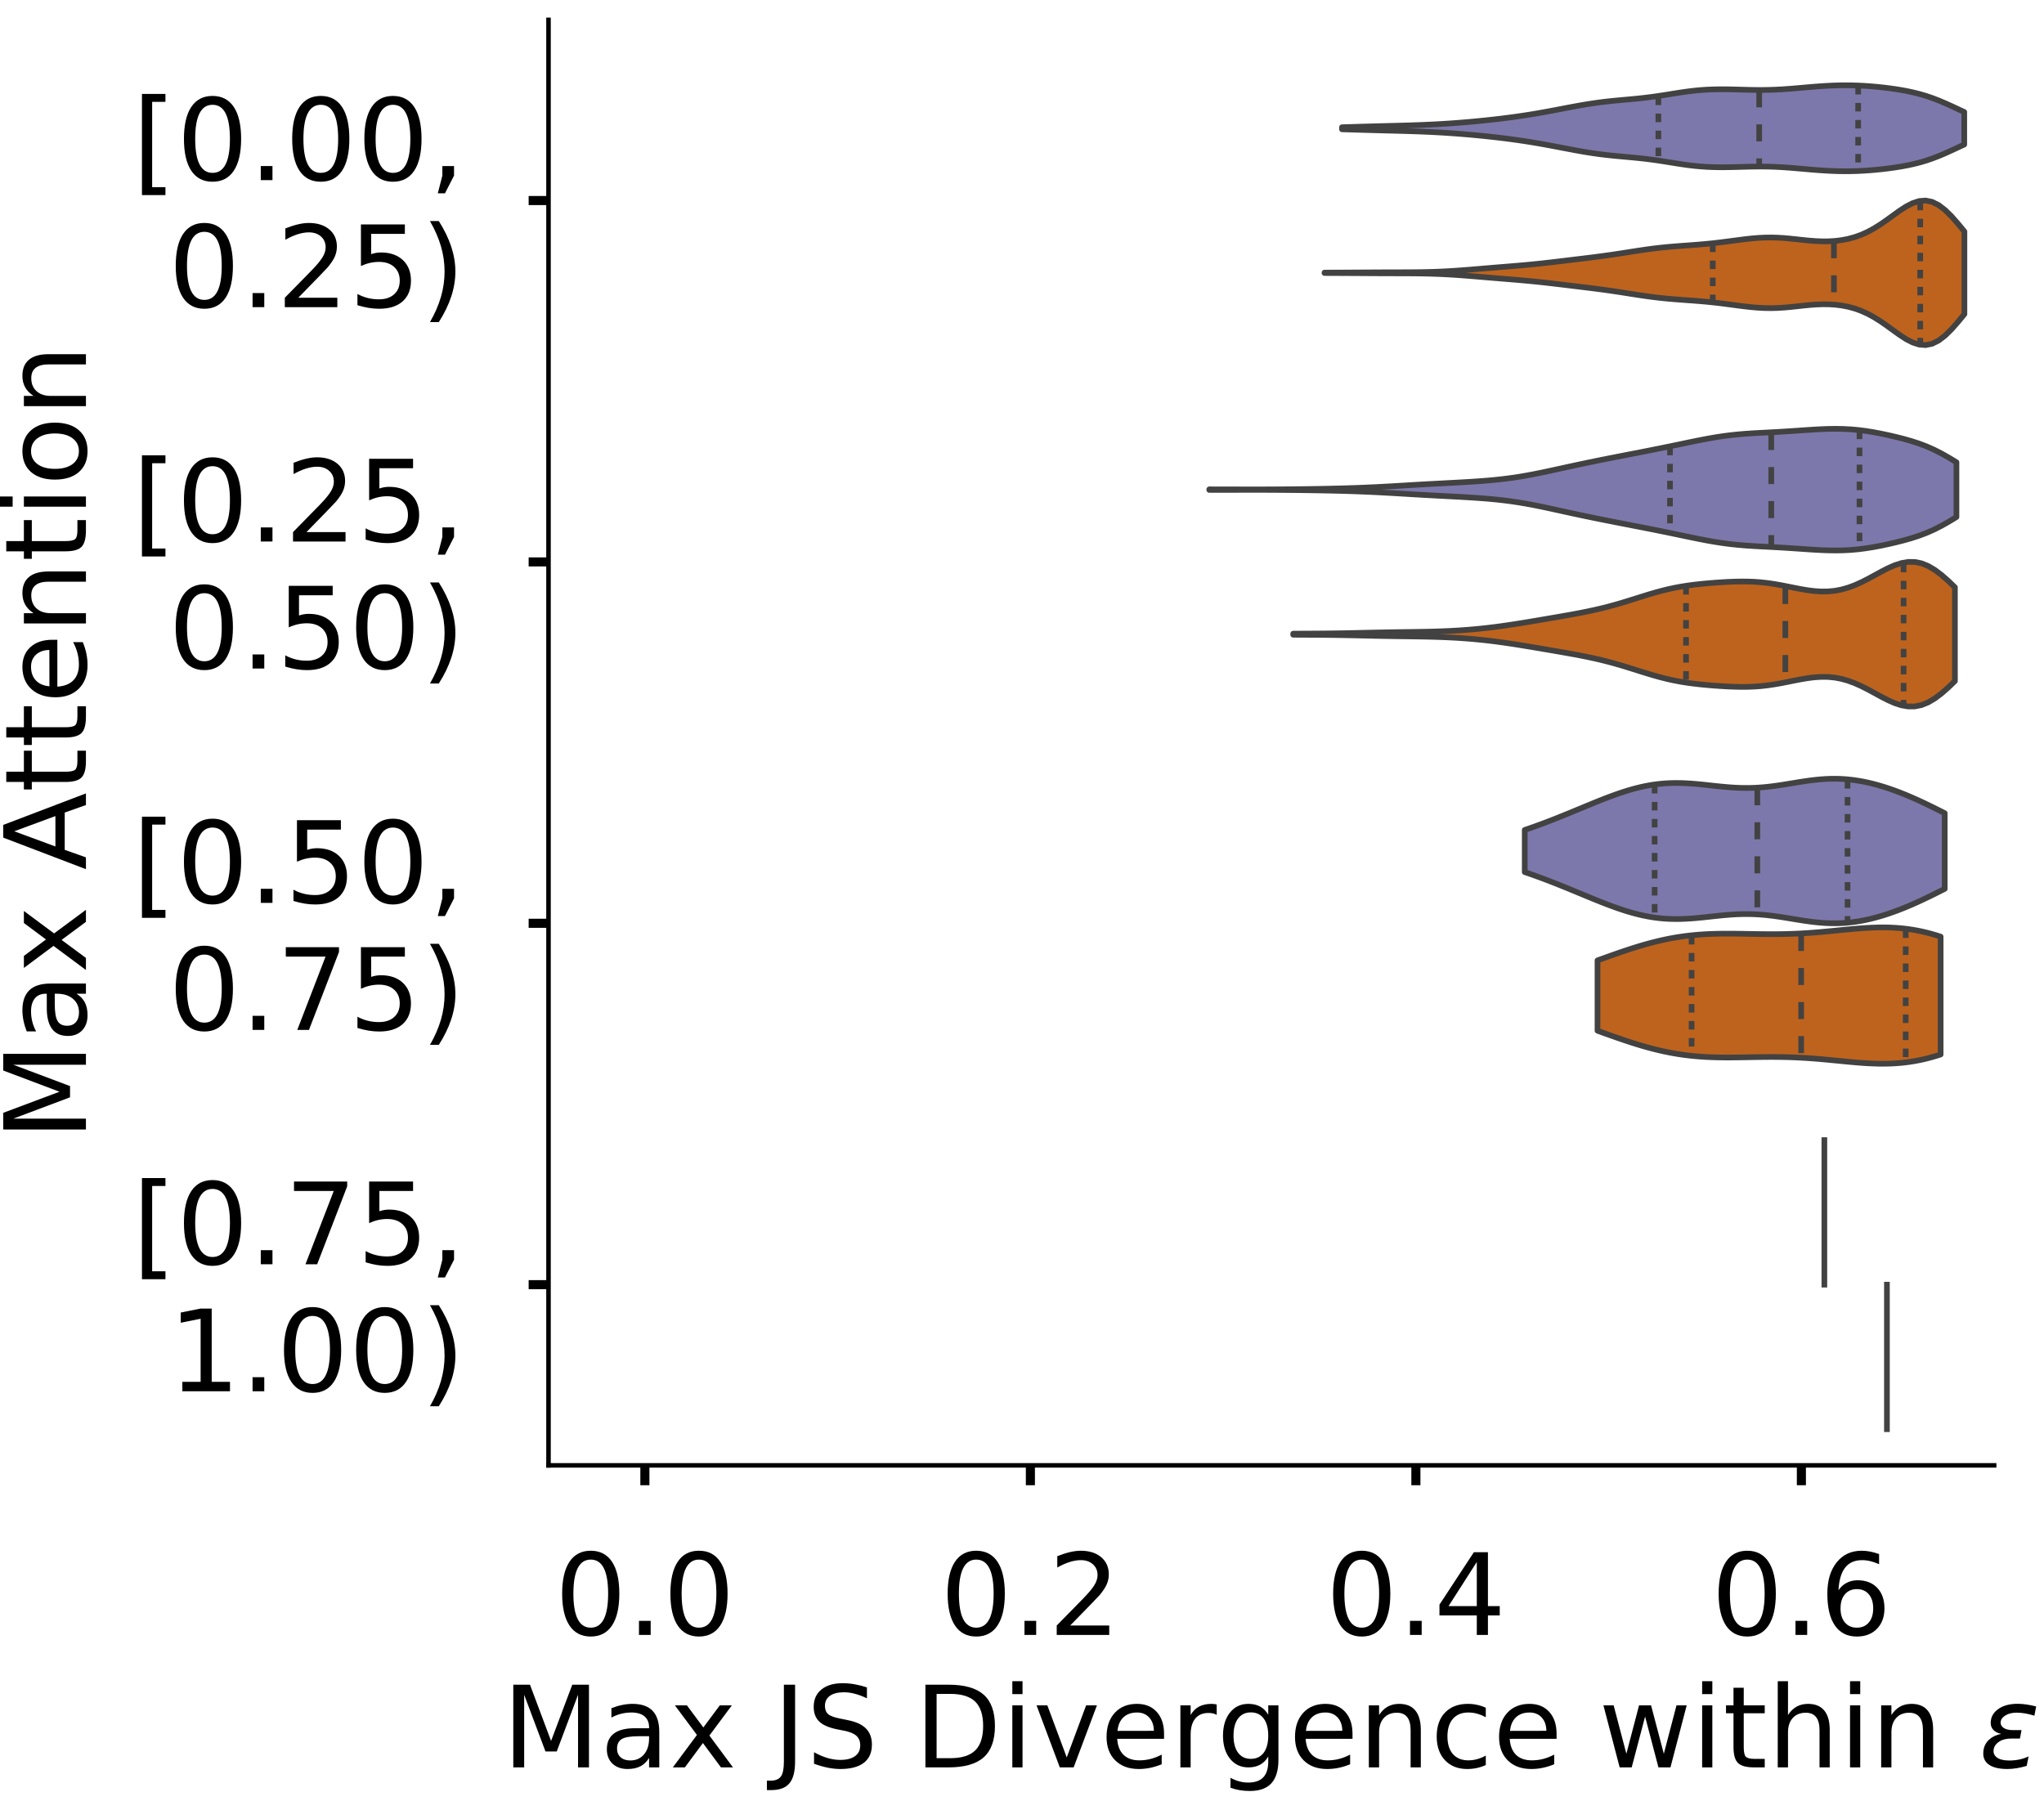 <?xml version="1.0" encoding="utf-8" standalone="no"?>
<!DOCTYPE svg PUBLIC "-//W3C//DTD SVG 1.1//EN"
  "http://www.w3.org/Graphics/SVG/1.1/DTD/svg11.dtd">
<!-- Created with matplotlib (https://matplotlib.org/) -->
<svg height="319.062pt" version="1.1" viewBox="0 0 360.352 319.062" width="360.352pt" xmlns="http://www.w3.org/2000/svg" xmlns:xlink="http://www.w3.org/1999/xlink">
 <defs>
  <style type="text/css">
*{stroke-linecap:butt;stroke-linejoin:round;}
  </style>
 </defs>
 <g id="figure_1">
  <g id="patch_1">
   <path d="M 0 319.062 
L 360.352 319.062 
L 360.352 0 
L 0 0 
z
" style="fill:#ffffff;"/>
  </g>
  <g id="axes_1">
   <g id="patch_2">
    <path d="M -269.522 258.362 
L -14.66 258.362 
L -14.66 3.5 
L -269.522 3.5 
z
" style="fill:#ffffff;"/>
   </g>
   <g id="patch_3">
    <path clip-path="url(#p0901cecc63)" d="M -257.937 258.362 
L -252.145 258.362 
L -252.145 258.362 
L -257.937 258.362 
z
" style="fill:#7570b3;opacity:0.6;stroke:#000000;stroke-linejoin:miter;stroke-width:0.5;"/>
   </g>
   <g id="patch_4">
    <path clip-path="url(#p0901cecc63)" d="M -252.145 258.362 
L -246.352 258.362 
L -246.352 258.362 
L -252.145 258.362 
z
" style="fill:#7570b3;opacity:0.6;stroke:#000000;stroke-linejoin:miter;stroke-width:0.5;"/>
   </g>
   <g id="patch_5">
    <path clip-path="url(#p0901cecc63)" d="M -246.352 258.362 
L -240.56 258.362 
L -240.56 258.362 
L -246.352 258.362 
z
" style="fill:#7570b3;opacity:0.6;stroke:#000000;stroke-linejoin:miter;stroke-width:0.5;"/>
   </g>
   <g id="patch_6">
    <path clip-path="url(#p0901cecc63)" d="M -240.56 258.362 
L -234.768 258.362 
L -234.768 258.362 
L -240.56 258.362 
z
" style="fill:#7570b3;opacity:0.6;stroke:#000000;stroke-linejoin:miter;stroke-width:0.5;"/>
   </g>
   <g id="patch_7">
    <path clip-path="url(#p0901cecc63)" d="M -234.768 258.362 
L -228.975 258.362 
L -228.975 258.362 
L -234.768 258.362 
z
" style="fill:#7570b3;opacity:0.6;stroke:#000000;stroke-linejoin:miter;stroke-width:0.5;"/>
   </g>
   <g id="patch_8">
    <path clip-path="url(#p0901cecc63)" d="M -228.975 258.362 
L -223.183 258.362 
L -223.183 258.362 
L -228.975 258.362 
z
" style="fill:#7570b3;opacity:0.6;stroke:#000000;stroke-linejoin:miter;stroke-width:0.5;"/>
   </g>
   <g id="patch_9">
    <path clip-path="url(#p0901cecc63)" d="M -223.183 258.362 
L -217.391 258.362 
L -217.391 258.362 
L -223.183 258.362 
z
" style="fill:#7570b3;opacity:0.6;stroke:#000000;stroke-linejoin:miter;stroke-width:0.5;"/>
   </g>
   <g id="patch_10">
    <path clip-path="url(#p0901cecc63)" d="M -217.391 258.362 
L -211.599 258.362 
L -211.599 258.362 
L -217.391 258.362 
z
" style="fill:#7570b3;opacity:0.6;stroke:#000000;stroke-linejoin:miter;stroke-width:0.5;"/>
   </g>
   <g id="patch_11">
    <path clip-path="url(#p0901cecc63)" d="M -211.599 258.362 
L -205.806 258.362 
L -205.806 258.362 
L -211.599 258.362 
z
" style="fill:#7570b3;opacity:0.6;stroke:#000000;stroke-linejoin:miter;stroke-width:0.5;"/>
   </g>
   <g id="patch_12">
    <path clip-path="url(#p0901cecc63)" d="M -205.806 258.362 
L -200.014 258.362 
L -200.014 258.362 
L -205.806 258.362 
z
" style="fill:#7570b3;opacity:0.6;stroke:#000000;stroke-linejoin:miter;stroke-width:0.5;"/>
   </g>
   <g id="patch_13">
    <path clip-path="url(#p0901cecc63)" d="M -200.014 258.362 
L -194.222 258.362 
L -194.222 258.362 
L -200.014 258.362 
z
" style="fill:#7570b3;opacity:0.6;stroke:#000000;stroke-linejoin:miter;stroke-width:0.5;"/>
   </g>
   <g id="patch_14">
    <path clip-path="url(#p0901cecc63)" d="M -194.222 258.362 
L -188.429 258.362 
L -188.429 258.362 
L -194.222 258.362 
z
" style="fill:#7570b3;opacity:0.6;stroke:#000000;stroke-linejoin:miter;stroke-width:0.5;"/>
   </g>
   <g id="patch_15">
    <path clip-path="url(#p0901cecc63)" d="M -188.429 258.362 
L -182.637 258.362 
L -182.637 258.362 
L -188.429 258.362 
z
" style="fill:#7570b3;opacity:0.6;stroke:#000000;stroke-linejoin:miter;stroke-width:0.5;"/>
   </g>
   <g id="patch_16">
    <path clip-path="url(#p0901cecc63)" d="M -182.637 258.362 
L -176.845 258.362 
L -176.845 258.362 
L -182.637 258.362 
z
" style="fill:#7570b3;opacity:0.6;stroke:#000000;stroke-linejoin:miter;stroke-width:0.5;"/>
   </g>
   <g id="patch_17">
    <path clip-path="url(#p0901cecc63)" d="M -176.845 258.362 
L -171.052 258.362 
L -171.052 258.362 
L -176.845 258.362 
z
" style="fill:#7570b3;opacity:0.6;stroke:#000000;stroke-linejoin:miter;stroke-width:0.5;"/>
   </g>
   <g id="patch_18">
    <path clip-path="url(#p0901cecc63)" d="M -171.052 258.362 
L -165.26 258.362 
L -165.26 258.362 
L -171.052 258.362 
z
" style="fill:#7570b3;opacity:0.6;stroke:#000000;stroke-linejoin:miter;stroke-width:0.5;"/>
   </g>
   <g id="patch_19">
    <path clip-path="url(#p0901cecc63)" d="M -165.26 258.362 
L -159.468 258.362 
L -159.468 257.702 
L -165.26 257.702 
z
" style="fill:#7570b3;opacity:0.6;stroke:#000000;stroke-linejoin:miter;stroke-width:0.5;"/>
   </g>
   <g id="patch_20">
    <path clip-path="url(#p0901cecc63)" d="M -159.468 258.362 
L -153.675 258.362 
L -153.675 258.362 
L -159.468 258.362 
z
" style="fill:#7570b3;opacity:0.6;stroke:#000000;stroke-linejoin:miter;stroke-width:0.5;"/>
   </g>
   <g id="patch_21">
    <path clip-path="url(#p0901cecc63)" d="M -153.675 258.362 
L -147.883 258.362 
L -147.883 258.362 
L -153.675 258.362 
z
" style="fill:#7570b3;opacity:0.6;stroke:#000000;stroke-linejoin:miter;stroke-width:0.5;"/>
   </g>
   <g id="patch_22">
    <path clip-path="url(#p0901cecc63)" d="M -147.883 258.362 
L -142.091 258.362 
L -142.091 257.702 
L -147.883 257.702 
z
" style="fill:#7570b3;opacity:0.6;stroke:#000000;stroke-linejoin:miter;stroke-width:0.5;"/>
   </g>
   <g id="patch_23">
    <path clip-path="url(#p0901cecc63)" d="M -142.091 258.362 
L -136.299 258.362 
L -136.299 257.043 
L -142.091 257.043 
z
" style="fill:#7570b3;opacity:0.6;stroke:#000000;stroke-linejoin:miter;stroke-width:0.5;"/>
   </g>
   <g id="patch_24">
    <path clip-path="url(#p0901cecc63)" d="M -136.299 258.362 
L -130.506 258.362 
L -130.506 251.767 
L -136.299 251.767 
z
" style="fill:#7570b3;opacity:0.6;stroke:#000000;stroke-linejoin:miter;stroke-width:0.5;"/>
   </g>
   <g id="patch_25">
    <path clip-path="url(#p0901cecc63)" d="M -130.506 258.362 
L -124.714 258.362 
L -124.714 252.426 
L -130.506 252.426 
z
" style="fill:#7570b3;opacity:0.6;stroke:#000000;stroke-linejoin:miter;stroke-width:0.5;"/>
   </g>
   <g id="patch_26">
    <path clip-path="url(#p0901cecc63)" d="M -124.714 258.362 
L -118.922 258.362 
L -118.922 247.81 
L -124.714 247.81 
z
" style="fill:#7570b3;opacity:0.6;stroke:#000000;stroke-linejoin:miter;stroke-width:0.5;"/>
   </g>
   <g id="patch_27">
    <path clip-path="url(#p0901cecc63)" d="M -118.922 258.362 
L -113.129 258.362 
L -113.129 241.874 
L -118.922 241.874 
z
" style="fill:#7570b3;opacity:0.6;stroke:#000000;stroke-linejoin:miter;stroke-width:0.5;"/>
   </g>
   <g id="patch_28">
    <path clip-path="url(#p0901cecc63)" d="M -113.129 258.362 
L -107.337 258.362 
L -107.337 237.257 
L -113.129 237.257 
z
" style="fill:#7570b3;opacity:0.6;stroke:#000000;stroke-linejoin:miter;stroke-width:0.5;"/>
   </g>
   <g id="patch_29">
    <path clip-path="url(#p0901cecc63)" d="M -107.337 258.362 
L -101.545 258.362 
L -101.545 222.748 
L -107.337 222.748 
z
" style="fill:#7570b3;opacity:0.6;stroke:#000000;stroke-linejoin:miter;stroke-width:0.5;"/>
   </g>
   <g id="patch_30">
    <path clip-path="url(#p0901cecc63)" d="M -101.545 258.362 
L -95.752 258.362 
L -95.752 202.303 
L -101.545 202.303 
z
" style="fill:#7570b3;opacity:0.6;stroke:#000000;stroke-linejoin:miter;stroke-width:0.5;"/>
   </g>
   <g id="patch_31">
    <path clip-path="url(#p0901cecc63)" d="M -95.752 258.362 
L -89.96 258.362 
L -89.96 187.794 
L -95.752 187.794 
z
" style="fill:#7570b3;opacity:0.6;stroke:#000000;stroke-linejoin:miter;stroke-width:0.5;"/>
   </g>
   <g id="patch_32">
    <path clip-path="url(#p0901cecc63)" d="M -89.96 258.362 
L -84.168 258.362 
L -84.168 181.199 
L -89.96 181.199 
z
" style="fill:#7570b3;opacity:0.6;stroke:#000000;stroke-linejoin:miter;stroke-width:0.5;"/>
   </g>
   <g id="patch_33">
    <path clip-path="url(#p0901cecc63)" d="M -84.168 258.362 
L -78.375 258.362 
L -78.375 165.371 
L -84.168 165.371 
z
" style="fill:#7570b3;opacity:0.6;stroke:#000000;stroke-linejoin:miter;stroke-width:0.5;"/>
   </g>
   <g id="patch_34">
    <path clip-path="url(#p0901cecc63)" d="M -78.375 258.362 
L -72.583 258.362 
L -72.583 148.883 
L -78.375 148.883 
z
" style="fill:#7570b3;opacity:0.6;stroke:#000000;stroke-linejoin:miter;stroke-width:0.5;"/>
   </g>
   <g id="patch_35">
    <path clip-path="url(#p0901cecc63)" d="M -72.583 258.362 
L -66.791 258.362 
L -66.791 145.585 
L -72.583 145.585 
z
" style="fill:#7570b3;opacity:0.6;stroke:#000000;stroke-linejoin:miter;stroke-width:0.5;"/>
   </g>
   <g id="patch_36">
    <path clip-path="url(#p0901cecc63)" d="M -66.791 258.362 
L -60.998 258.362 
L -60.998 157.457 
L -66.791 157.457 
z
" style="fill:#7570b3;opacity:0.6;stroke:#000000;stroke-linejoin:miter;stroke-width:0.5;"/>
   </g>
   <g id="patch_37">
    <path clip-path="url(#p0901cecc63)" d="M -60.998 258.362 
L -55.206 258.362 
L -55.206 134.374 
L -60.998 134.374 
z
" style="fill:#7570b3;opacity:0.6;stroke:#000000;stroke-linejoin:miter;stroke-width:0.5;"/>
   </g>
   <g id="patch_38">
    <path clip-path="url(#p0901cecc63)" d="M -55.206 258.362 
L -49.414 258.362 
L -49.414 138.331 
L -55.206 138.331 
z
" style="fill:#7570b3;opacity:0.6;stroke:#000000;stroke-linejoin:miter;stroke-width:0.5;"/>
   </g>
   <g id="patch_39">
    <path clip-path="url(#p0901cecc63)" d="M -49.414 258.362 
L -43.622 258.362 
L -43.622 137.012 
L -49.414 137.012 
z
" style="fill:#7570b3;opacity:0.6;stroke:#000000;stroke-linejoin:miter;stroke-width:0.5;"/>
   </g>
   <g id="patch_40">
    <path clip-path="url(#p0901cecc63)" d="M -43.622 258.362 
L -37.829 258.362 
L -37.829 166.69 
L -43.622 166.69 
z
" style="fill:#7570b3;opacity:0.6;stroke:#000000;stroke-linejoin:miter;stroke-width:0.5;"/>
   </g>
   <g id="patch_41">
    <path clip-path="url(#p0901cecc63)" d="M -37.829 258.362 
L -32.037 258.362 
L -32.037 154.159 
L -37.829 154.159 
z
" style="fill:#7570b3;opacity:0.6;stroke:#000000;stroke-linejoin:miter;stroke-width:0.5;"/>
   </g>
   <g id="patch_42">
    <path clip-path="url(#p0901cecc63)" d="M -32.037 258.362 
L -26.245 258.362 
L -26.245 256.383 
L -32.037 256.383 
z
" style="fill:#7570b3;opacity:0.6;stroke:#000000;stroke-linejoin:miter;stroke-width:0.5;"/>
   </g>
   <g id="patch_43">
    <path clip-path="url(#p0901cecc63)" d="M -257.937 258.362 
L -252.145 258.362 
L -252.145 258.362 
L -257.937 258.362 
z
" style="fill:#d95f02;opacity:0.6;stroke:#000000;stroke-linejoin:miter;stroke-width:0.5;"/>
   </g>
   <g id="patch_44">
    <path clip-path="url(#p0901cecc63)" d="M -252.145 258.362 
L -246.352 258.362 
L -246.352 258.362 
L -252.145 258.362 
z
" style="fill:#d95f02;opacity:0.6;stroke:#000000;stroke-linejoin:miter;stroke-width:0.5;"/>
   </g>
   <g id="patch_45">
    <path clip-path="url(#p0901cecc63)" d="M -246.352 258.362 
L -240.56 258.362 
L -240.56 258.362 
L -246.352 258.362 
z
" style="fill:#d95f02;opacity:0.6;stroke:#000000;stroke-linejoin:miter;stroke-width:0.5;"/>
   </g>
   <g id="patch_46">
    <path clip-path="url(#p0901cecc63)" d="M -240.56 258.362 
L -234.768 258.362 
L -234.768 258.362 
L -240.56 258.362 
z
" style="fill:#d95f02;opacity:0.6;stroke:#000000;stroke-linejoin:miter;stroke-width:0.5;"/>
   </g>
   <g id="patch_47">
    <path clip-path="url(#p0901cecc63)" d="M -234.768 258.362 
L -228.975 258.362 
L -228.975 258.362 
L -234.768 258.362 
z
" style="fill:#d95f02;opacity:0.6;stroke:#000000;stroke-linejoin:miter;stroke-width:0.5;"/>
   </g>
   <g id="patch_48">
    <path clip-path="url(#p0901cecc63)" d="M -228.975 258.362 
L -223.183 258.362 
L -223.183 258.362 
L -228.975 258.362 
z
" style="fill:#d95f02;opacity:0.6;stroke:#000000;stroke-linejoin:miter;stroke-width:0.5;"/>
   </g>
   <g id="patch_49">
    <path clip-path="url(#p0901cecc63)" d="M -223.183 258.362 
L -217.391 258.362 
L -217.391 258.362 
L -223.183 258.362 
z
" style="fill:#d95f02;opacity:0.6;stroke:#000000;stroke-linejoin:miter;stroke-width:0.5;"/>
   </g>
   <g id="patch_50">
    <path clip-path="url(#p0901cecc63)" d="M -217.391 258.362 
L -211.599 258.362 
L -211.599 258.362 
L -217.391 258.362 
z
" style="fill:#d95f02;opacity:0.6;stroke:#000000;stroke-linejoin:miter;stroke-width:0.5;"/>
   </g>
   <g id="patch_51">
    <path clip-path="url(#p0901cecc63)" d="M -211.599 258.362 
L -205.806 258.362 
L -205.806 258.362 
L -211.599 258.362 
z
" style="fill:#d95f02;opacity:0.6;stroke:#000000;stroke-linejoin:miter;stroke-width:0.5;"/>
   </g>
   <g id="patch_52">
    <path clip-path="url(#p0901cecc63)" d="M -205.806 258.362 
L -200.014 258.362 
L -200.014 258.362 
L -205.806 258.362 
z
" style="fill:#d95f02;opacity:0.6;stroke:#000000;stroke-linejoin:miter;stroke-width:0.5;"/>
   </g>
   <g id="patch_53">
    <path clip-path="url(#p0901cecc63)" d="M -200.014 258.362 
L -194.222 258.362 
L -194.222 258.362 
L -200.014 258.362 
z
" style="fill:#d95f02;opacity:0.6;stroke:#000000;stroke-linejoin:miter;stroke-width:0.5;"/>
   </g>
   <g id="patch_54">
    <path clip-path="url(#p0901cecc63)" d="M -194.222 258.362 
L -188.429 258.362 
L -188.429 258.362 
L -194.222 258.362 
z
" style="fill:#d95f02;opacity:0.6;stroke:#000000;stroke-linejoin:miter;stroke-width:0.5;"/>
   </g>
   <g id="patch_55">
    <path clip-path="url(#p0901cecc63)" d="M -188.429 258.362 
L -182.637 258.362 
L -182.637 258.362 
L -188.429 258.362 
z
" style="fill:#d95f02;opacity:0.6;stroke:#000000;stroke-linejoin:miter;stroke-width:0.5;"/>
   </g>
   <g id="patch_56">
    <path clip-path="url(#p0901cecc63)" d="M -182.637 258.362 
L -176.845 258.362 
L -176.845 258.362 
L -182.637 258.362 
z
" style="fill:#d95f02;opacity:0.6;stroke:#000000;stroke-linejoin:miter;stroke-width:0.5;"/>
   </g>
   <g id="patch_57">
    <path clip-path="url(#p0901cecc63)" d="M -176.845 258.362 
L -171.052 258.362 
L -171.052 258.362 
L -176.845 258.362 
z
" style="fill:#d95f02;opacity:0.6;stroke:#000000;stroke-linejoin:miter;stroke-width:0.5;"/>
   </g>
   <g id="patch_58">
    <path clip-path="url(#p0901cecc63)" d="M -171.052 258.362 
L -165.26 258.362 
L -165.26 258.362 
L -171.052 258.362 
z
" style="fill:#d95f02;opacity:0.6;stroke:#000000;stroke-linejoin:miter;stroke-width:0.5;"/>
   </g>
   <g id="patch_59">
    <path clip-path="url(#p0901cecc63)" d="M -165.26 258.362 
L -159.468 258.362 
L -159.468 258.362 
L -165.26 258.362 
z
" style="fill:#d95f02;opacity:0.6;stroke:#000000;stroke-linejoin:miter;stroke-width:0.5;"/>
   </g>
   <g id="patch_60">
    <path clip-path="url(#p0901cecc63)" d="M -159.468 258.362 
L -153.675 258.362 
L -153.675 258.362 
L -159.468 258.362 
z
" style="fill:#d95f02;opacity:0.6;stroke:#000000;stroke-linejoin:miter;stroke-width:0.5;"/>
   </g>
   <g id="patch_61">
    <path clip-path="url(#p0901cecc63)" d="M -153.675 258.362 
L -147.883 258.362 
L -147.883 258.362 
L -153.675 258.362 
z
" style="fill:#d95f02;opacity:0.6;stroke:#000000;stroke-linejoin:miter;stroke-width:0.5;"/>
   </g>
   <g id="patch_62">
    <path clip-path="url(#p0901cecc63)" d="M -147.883 258.362 
L -142.091 258.362 
L -142.091 257.67 
L -147.883 257.67 
z
" style="fill:#d95f02;opacity:0.6;stroke:#000000;stroke-linejoin:miter;stroke-width:0.5;"/>
   </g>
   <g id="patch_63">
    <path clip-path="url(#p0901cecc63)" d="M -142.091 258.362 
L -136.299 258.362 
L -136.299 257.67 
L -142.091 257.67 
z
" style="fill:#d95f02;opacity:0.6;stroke:#000000;stroke-linejoin:miter;stroke-width:0.5;"/>
   </g>
   <g id="patch_64">
    <path clip-path="url(#p0901cecc63)" d="M -136.299 258.362 
L -130.506 258.362 
L -130.506 256.979 
L -136.299 256.979 
z
" style="fill:#d95f02;opacity:0.6;stroke:#000000;stroke-linejoin:miter;stroke-width:0.5;"/>
   </g>
   <g id="patch_65">
    <path clip-path="url(#p0901cecc63)" d="M -130.506 258.362 
L -124.714 258.362 
L -124.714 255.596 
L -130.506 255.596 
z
" style="fill:#d95f02;opacity:0.6;stroke:#000000;stroke-linejoin:miter;stroke-width:0.5;"/>
   </g>
   <g id="patch_66">
    <path clip-path="url(#p0901cecc63)" d="M -124.714 258.362 
L -118.922 258.362 
L -118.922 256.287 
L -124.714 256.287 
z
" style="fill:#d95f02;opacity:0.6;stroke:#000000;stroke-linejoin:miter;stroke-width:0.5;"/>
   </g>
   <g id="patch_67">
    <path clip-path="url(#p0901cecc63)" d="M -118.922 258.362 
L -113.129 258.362 
L -113.129 250.755 
L -118.922 250.755 
z
" style="fill:#d95f02;opacity:0.6;stroke:#000000;stroke-linejoin:miter;stroke-width:0.5;"/>
   </g>
   <g id="patch_68">
    <path clip-path="url(#p0901cecc63)" d="M -113.129 258.362 
L -107.337 258.362 
L -107.337 240.382 
L -113.129 240.382 
z
" style="fill:#d95f02;opacity:0.6;stroke:#000000;stroke-linejoin:miter;stroke-width:0.5;"/>
   </g>
   <g id="patch_69">
    <path clip-path="url(#p0901cecc63)" d="M -107.337 258.362 
L -101.545 258.362 
L -101.545 234.85 
L -107.337 234.85 
z
" style="fill:#d95f02;opacity:0.6;stroke:#000000;stroke-linejoin:miter;stroke-width:0.5;"/>
   </g>
   <g id="patch_70">
    <path clip-path="url(#p0901cecc63)" d="M -101.545 258.362 
L -95.752 258.362 
L -95.752 222.402 
L -101.545 222.402 
z
" style="fill:#d95f02;opacity:0.6;stroke:#000000;stroke-linejoin:miter;stroke-width:0.5;"/>
   </g>
   <g id="patch_71">
    <path clip-path="url(#p0901cecc63)" d="M -95.752 258.362 
L -89.96 258.362 
L -89.96 213.413 
L -95.752 213.413 
z
" style="fill:#d95f02;opacity:0.6;stroke:#000000;stroke-linejoin:miter;stroke-width:0.5;"/>
   </g>
   <g id="patch_72">
    <path clip-path="url(#p0901cecc63)" d="M -89.96 258.362 
L -84.168 258.362 
L -84.168 192.667 
L -89.96 192.667 
z
" style="fill:#d95f02;opacity:0.6;stroke:#000000;stroke-linejoin:miter;stroke-width:0.5;"/>
   </g>
   <g id="patch_73">
    <path clip-path="url(#p0901cecc63)" d="M -84.168 258.362 
L -78.375 258.362 
L -78.375 171.921 
L -84.168 171.921 
z
" style="fill:#d95f02;opacity:0.6;stroke:#000000;stroke-linejoin:miter;stroke-width:0.5;"/>
   </g>
   <g id="patch_74">
    <path clip-path="url(#p0901cecc63)" d="M -78.375 258.362 
L -72.583 258.362 
L -72.583 176.762 
L -78.375 176.762 
z
" style="fill:#d95f02;opacity:0.6;stroke:#000000;stroke-linejoin:miter;stroke-width:0.5;"/>
   </g>
   <g id="patch_75">
    <path clip-path="url(#p0901cecc63)" d="M -72.583 258.362 
L -66.791 258.362 
L -66.791 163.623 
L -72.583 163.623 
z
" style="fill:#d95f02;opacity:0.6;stroke:#000000;stroke-linejoin:miter;stroke-width:0.5;"/>
   </g>
   <g id="patch_76">
    <path clip-path="url(#p0901cecc63)" d="M -66.791 258.362 
L -60.998 258.362 
L -60.998 147.026 
L -66.791 147.026 
z
" style="fill:#d95f02;opacity:0.6;stroke:#000000;stroke-linejoin:miter;stroke-width:0.5;"/>
   </g>
   <g id="patch_77">
    <path clip-path="url(#p0901cecc63)" d="M -60.998 258.362 
L -55.206 258.362 
L -55.206 185.06 
L -60.998 185.06 
z
" style="fill:#d95f02;opacity:0.6;stroke:#000000;stroke-linejoin:miter;stroke-width:0.5;"/>
   </g>
   <g id="patch_78">
    <path clip-path="url(#p0901cecc63)" d="M -55.206 258.362 
L -49.414 258.362 
L -49.414 174.687 
L -55.206 174.687 
z
" style="fill:#d95f02;opacity:0.6;stroke:#000000;stroke-linejoin:miter;stroke-width:0.5;"/>
   </g>
   <g id="patch_79">
    <path clip-path="url(#p0901cecc63)" d="M -49.414 258.362 
L -43.622 258.362 
L -43.622 159.474 
L -49.414 159.474 
z
" style="fill:#d95f02;opacity:0.6;stroke:#000000;stroke-linejoin:miter;stroke-width:0.5;"/>
   </g>
   <g id="patch_80">
    <path clip-path="url(#p0901cecc63)" d="M -43.622 258.362 
L -37.829 258.362 
L -37.829 54.362 
L -43.622 54.362 
z
" style="fill:#d95f02;opacity:0.6;stroke:#000000;stroke-linejoin:miter;stroke-width:0.5;"/>
   </g>
   <g id="patch_81">
    <path clip-path="url(#p0901cecc63)" d="M -37.829 258.362 
L -32.037 258.362 
L -32.037 15.636 
L -37.829 15.636 
z
" style="fill:#d95f02;opacity:0.6;stroke:#000000;stroke-linejoin:miter;stroke-width:0.5;"/>
   </g>
   <g id="patch_82">
    <path clip-path="url(#p0901cecc63)" d="M -32.037 258.362 
L -26.245 258.362 
L -26.245 256.287 
L -32.037 256.287 
z
" style="fill:#d95f02;opacity:0.6;stroke:#000000;stroke-linejoin:miter;stroke-width:0.5;"/>
   </g>
   <g id="matplotlib.axis_1">
    <g id="xtick_1">
     <g id="line2d_1">
      <defs>
       <path d="M 0 0 
L 0 3.5 
" id="m6903ad1912" style="stroke:#000000;stroke-width:1.6;"/>
      </defs>
      <g/>
     </g>
     <g id="text_1">
      <!-- 0.0 -->
      <defs>
       <path d="M 31.781 66.406 
Q 24.172 66.406 20.328 58.906 
Q 16.5 51.422 16.5 36.375 
Q 16.5 21.391 20.328 13.891 
Q 24.172 6.391 31.781 6.391 
Q 39.453 6.391 43.281 13.891 
Q 47.125 21.391 47.125 36.375 
Q 47.125 51.422 43.281 58.906 
Q 39.453 66.406 31.781 66.406 
z
M 31.781 74.219 
Q 44.047 74.219 50.516 64.516 
Q 56.984 54.828 56.984 36.375 
Q 56.984 17.969 50.516 8.266 
Q 44.047 -1.422 31.781 -1.422 
Q 19.531 -1.422 13.062 8.266 
Q 6.594 17.969 6.594 36.375 
Q 6.594 54.828 13.062 64.516 
Q 19.531 74.219 31.781 74.219 
z
" id="DejaVuSans-48"/>
       <path d="M 10.688 12.406 
L 21 12.406 
L 21 0 
L 10.688 0 
z
" id="DejaVuSans-46"/>
      </defs>
      <g transform="translate(-273.84 288.259)scale(0.2 -0.2)">
       <use xlink:href="#DejaVuSans-48"/>
       <use x="63.623" xlink:href="#DejaVuSans-46"/>
       <use x="95.41" xlink:href="#DejaVuSans-48"/>
      </g>
     </g>
    </g>
    <g id="xtick_2">
     <g id="line2d_2">
      <g/>
     </g>
     <g id="text_2">
      <!-- 0.2 -->
      <defs>
       <path d="M 19.188 8.297 
L 53.609 8.297 
L 53.609 0 
L 7.328 0 
L 7.328 8.297 
Q 12.938 14.109 22.625 23.891 
Q 32.328 33.688 34.812 36.531 
Q 39.547 41.844 41.422 45.531 
Q 43.312 49.219 43.312 52.781 
Q 43.312 58.594 39.234 62.25 
Q 35.156 65.922 28.609 65.922 
Q 23.969 65.922 18.812 64.312 
Q 13.672 62.703 7.812 59.422 
L 7.812 69.391 
Q 13.766 71.781 18.938 73 
Q 24.125 74.219 28.422 74.219 
Q 39.75 74.219 46.484 68.547 
Q 53.219 62.891 53.219 53.422 
Q 53.219 48.922 51.531 44.891 
Q 49.859 40.875 45.406 35.406 
Q 44.188 33.984 37.641 27.219 
Q 31.109 20.453 19.188 8.297 
z
" id="DejaVuSans-50"/>
      </defs>
      <g transform="translate(-207.642 288.259)scale(0.2 -0.2)">
       <use xlink:href="#DejaVuSans-48"/>
       <use x="63.623" xlink:href="#DejaVuSans-46"/>
       <use x="95.41" xlink:href="#DejaVuSans-50"/>
      </g>
     </g>
    </g>
    <g id="xtick_3">
     <g id="line2d_3">
      <g/>
     </g>
     <g id="text_3">
      <!-- 0.4 -->
      <defs>
       <path d="M 37.797 64.312 
L 12.891 25.391 
L 37.797 25.391 
z
M 35.203 72.906 
L 47.609 72.906 
L 47.609 25.391 
L 58.016 25.391 
L 58.016 17.188 
L 47.609 17.188 
L 47.609 0 
L 37.797 0 
L 37.797 17.188 
L 4.891 17.188 
L 4.891 26.703 
z
" id="DejaVuSans-52"/>
      </defs>
      <g transform="translate(-141.444 288.259)scale(0.2 -0.2)">
       <use xlink:href="#DejaVuSans-48"/>
       <use x="63.623" xlink:href="#DejaVuSans-46"/>
       <use x="95.41" xlink:href="#DejaVuSans-52"/>
      </g>
     </g>
    </g>
    <g id="xtick_4">
     <g id="line2d_4">
      <g/>
     </g>
     <g id="text_4">
      <!-- 0.6 -->
      <defs>
       <path d="M 33.016 40.375 
Q 26.375 40.375 22.484 35.828 
Q 18.609 31.297 18.609 23.391 
Q 18.609 15.531 22.484 10.953 
Q 26.375 6.391 33.016 6.391 
Q 39.656 6.391 43.531 10.953 
Q 47.406 15.531 47.406 23.391 
Q 47.406 31.297 43.531 35.828 
Q 39.656 40.375 33.016 40.375 
z
M 52.594 71.297 
L 52.594 62.312 
Q 48.875 64.062 45.094 64.984 
Q 41.312 65.922 37.594 65.922 
Q 27.828 65.922 22.672 59.328 
Q 17.531 52.734 16.797 39.406 
Q 19.672 43.656 24.016 45.922 
Q 28.375 48.188 33.594 48.188 
Q 44.578 48.188 50.953 41.516 
Q 57.328 34.859 57.328 23.391 
Q 57.328 12.156 50.688 5.359 
Q 44.047 -1.422 33.016 -1.422 
Q 20.359 -1.422 13.672 8.266 
Q 6.984 17.969 6.984 36.375 
Q 6.984 53.656 15.188 63.938 
Q 23.391 74.219 37.203 74.219 
Q 40.922 74.219 44.703 73.484 
Q 48.484 72.75 52.594 71.297 
z
" id="DejaVuSans-54"/>
      </defs>
      <g transform="translate(-75.247 288.259)scale(0.2 -0.2)">
       <use xlink:href="#DejaVuSans-48"/>
       <use x="63.623" xlink:href="#DejaVuSans-46"/>
       <use x="95.41" xlink:href="#DejaVuSans-54"/>
      </g>
     </g>
    </g>
    <g id="text_5">
     <!--   -->
     <defs>
      <path id="DejaVuSans-32"/>
     </defs>
     <g transform="translate(-145.269 311.615)scale(0.2 -0.2)">
      <use xlink:href="#DejaVuSans-32"/>
     </g>
    </g>
   </g>
   <g id="matplotlib.axis_2">
    <g id="ytick_1">
     <g id="line2d_5">
      <defs>
       <path d="M 0 0 
L -3.5 0 
" id="mb9de95fcef" style="stroke:#000000;stroke-width:1.6;"/>
      </defs>
      <g/>
     </g>
     <g id="text_6">
      <!-- 0.00 -->
      <g transform="translate(-328.753 265.96)scale(0.2 -0.2)">
       <use xlink:href="#DejaVuSans-48"/>
       <use x="63.623" xlink:href="#DejaVuSans-46"/>
       <use x="95.41" xlink:href="#DejaVuSans-48"/>
       <use x="159.033" xlink:href="#DejaVuSans-48"/>
      </g>
     </g>
    </g>
    <g id="ytick_2">
     <g id="line2d_6">
      <g/>
     </g>
     <g id="text_7">
      <!-- 0.05 -->
      <defs>
       <path d="M 10.797 72.906 
L 49.516 72.906 
L 49.516 64.594 
L 19.828 64.594 
L 19.828 46.734 
Q 21.969 47.469 24.109 47.828 
Q 26.266 48.188 28.422 48.188 
Q 40.625 48.188 47.75 41.5 
Q 54.891 34.812 54.891 23.391 
Q 54.891 11.625 47.562 5.094 
Q 40.234 -1.422 26.906 -1.422 
Q 22.312 -1.422 17.547 -0.641 
Q 12.797 0.141 7.719 1.703 
L 7.719 11.625 
Q 12.109 9.234 16.797 8.062 
Q 21.484 6.891 26.703 6.891 
Q 35.156 6.891 40.078 11.328 
Q 45.016 15.766 45.016 23.391 
Q 45.016 31 40.078 35.438 
Q 35.156 39.891 26.703 39.891 
Q 22.75 39.891 18.812 39.016 
Q 14.891 38.141 10.797 36.281 
z
" id="DejaVuSans-53"/>
      </defs>
      <g transform="translate(-328.753 201.856)scale(0.2 -0.2)">
       <use xlink:href="#DejaVuSans-48"/>
       <use x="63.623" xlink:href="#DejaVuSans-46"/>
       <use x="95.41" xlink:href="#DejaVuSans-48"/>
       <use x="159.033" xlink:href="#DejaVuSans-53"/>
      </g>
     </g>
    </g>
    <g id="ytick_3">
     <g id="line2d_7">
      <g/>
     </g>
     <g id="text_8">
      <!-- 0.10 -->
      <defs>
       <path d="M 12.406 8.297 
L 28.516 8.297 
L 28.516 63.922 
L 10.984 60.406 
L 10.984 69.391 
L 28.422 72.906 
L 38.281 72.906 
L 38.281 8.297 
L 54.391 8.297 
L 54.391 0 
L 12.406 0 
z
" id="DejaVuSans-49"/>
      </defs>
      <g transform="translate(-328.753 137.751)scale(0.2 -0.2)">
       <use xlink:href="#DejaVuSans-48"/>
       <use x="63.623" xlink:href="#DejaVuSans-46"/>
       <use x="95.41" xlink:href="#DejaVuSans-49"/>
       <use x="159.033" xlink:href="#DejaVuSans-48"/>
      </g>
     </g>
    </g>
    <g id="ytick_4">
     <g id="line2d_8">
      <g/>
     </g>
     <g id="text_9">
      <!-- 0.15 -->
      <g transform="translate(-328.753 73.647)scale(0.2 -0.2)">
       <use xlink:href="#DejaVuSans-48"/>
       <use x="63.623" xlink:href="#DejaVuSans-46"/>
       <use x="95.41" xlink:href="#DejaVuSans-49"/>
       <use x="159.033" xlink:href="#DejaVuSans-53"/>
      </g>
     </g>
    </g>
    <g id="text_10">
     <!--   -->
     <g transform="translate(-336.413 133.728)rotate(-90)scale(0.176 -0.176)">
      <use xlink:href="#DejaVuSans-32"/>
     </g>
    </g>
   </g>
   <g id="patch_83">
    <path style="fill:none;stroke:#000000;stroke-linecap:square;stroke-linejoin:miter;stroke-width:0.8;"/>
   </g>
   <g id="patch_84">
    <path style="fill:none;stroke:#000000;stroke-linecap:square;stroke-linejoin:miter;stroke-width:0.8;"/>
   </g>
  </g>
  <g id="axes_2">
   <g id="patch_85">
    <path d="M 96.7 258.362 
L 351.562 258.362 
L 351.562 3.5 
L 96.7 3.5 
z
" style="fill:#ffffff;"/>
   </g>
   <g id="PolyCollection_1">
    <defs>
     <path d="M 236.595 -296.264 
L 236.595 -296.63 
L 237.703 -296.663 
L 238.811 -296.696 
L 239.919 -296.729 
L 241.027 -296.761 
L 242.135 -296.792 
L 243.243 -296.821 
L 244.351 -296.85 
L 245.459 -296.878 
L 246.567 -296.907 
L 247.675 -296.937 
L 248.783 -296.971 
L 249.891 -297.008 
L 250.999 -297.051 
L 252.107 -297.1 
L 253.216 -297.156 
L 254.324 -297.218 
L 255.432 -297.289 
L 256.54 -297.366 
L 257.648 -297.451 
L 258.756 -297.544 
L 259.864 -297.643 
L 260.972 -297.75 
L 262.08 -297.863 
L 263.188 -297.983 
L 264.296 -298.111 
L 265.404 -298.247 
L 266.512 -298.391 
L 267.62 -298.544 
L 268.728 -298.707 
L 269.836 -298.881 
L 270.944 -299.066 
L 272.052 -299.26 
L 273.16 -299.462 
L 274.268 -299.671 
L 275.377 -299.883 
L 276.485 -300.095 
L 277.593 -300.302 
L 278.701 -300.502 
L 279.809 -300.689 
L 280.917 -300.86 
L 282.025 -301.014 
L 283.133 -301.15 
L 284.241 -301.27 
L 285.349 -301.376 
L 286.457 -301.476 
L 287.565 -301.576 
L 288.673 -301.682 
L 289.781 -301.801 
L 290.889 -301.936 
L 291.997 -302.088 
L 293.105 -302.254 
L 294.213 -302.431 
L 295.321 -302.609 
L 296.43 -302.78 
L 297.538 -302.936 
L 298.646 -303.07 
L 299.754 -303.176 
L 300.862 -303.253 
L 301.97 -303.3 
L 303.078 -303.321 
L 304.186 -303.32 
L 305.294 -303.302 
L 306.402 -303.274 
L 307.51 -303.243 
L 308.618 -303.216 
L 309.726 -303.2 
L 310.834 -303.199 
L 311.942 -303.217 
L 313.05 -303.255 
L 314.158 -303.313 
L 315.266 -303.389 
L 316.374 -303.477 
L 317.483 -303.573 
L 318.591 -303.671 
L 319.699 -303.765 
L 320.807 -303.85 
L 321.915 -303.922 
L 323.023 -303.977 
L 324.131 -304.013 
L 325.239 -304.028 
L 326.347 -304.02 
L 327.455 -303.988 
L 328.563 -303.934 
L 329.671 -303.859 
L 330.779 -303.763 
L 331.887 -303.649 
L 332.995 -303.515 
L 334.103 -303.361 
L 335.211 -303.184 
L 336.319 -302.978 
L 337.427 -302.737 
L 338.535 -302.455 
L 339.644 -302.125 
L 340.752 -301.745 
L 341.86 -301.317 
L 342.968 -300.847 
L 344.076 -300.346 
L 345.184 -299.83 
L 346.292 -299.316 
L 346.292 -293.579 
L 346.292 -293.579 
L 345.184 -293.064 
L 344.076 -292.548 
L 342.968 -292.047 
L 341.86 -291.577 
L 340.752 -291.149 
L 339.644 -290.769 
L 338.535 -290.439 
L 337.427 -290.157 
L 336.319 -289.916 
L 335.211 -289.71 
L 334.103 -289.533 
L 332.995 -289.379 
L 331.887 -289.245 
L 330.779 -289.131 
L 329.671 -289.035 
L 328.563 -288.96 
L 327.455 -288.906 
L 326.347 -288.875 
L 325.239 -288.866 
L 324.131 -288.881 
L 323.023 -288.917 
L 321.915 -288.972 
L 320.807 -289.044 
L 319.699 -289.129 
L 318.591 -289.223 
L 317.483 -289.321 
L 316.374 -289.417 
L 315.266 -289.505 
L 314.158 -289.581 
L 313.05 -289.639 
L 311.942 -289.677 
L 310.834 -289.695 
L 309.726 -289.694 
L 308.618 -289.678 
L 307.51 -289.651 
L 306.402 -289.62 
L 305.294 -289.592 
L 304.186 -289.574 
L 303.078 -289.573 
L 301.97 -289.594 
L 300.862 -289.641 
L 299.754 -289.718 
L 298.646 -289.824 
L 297.538 -289.958 
L 296.43 -290.114 
L 295.321 -290.285 
L 294.213 -290.463 
L 293.105 -290.64 
L 291.997 -290.806 
L 290.889 -290.958 
L 289.781 -291.093 
L 288.673 -291.212 
L 287.565 -291.318 
L 286.457 -291.418 
L 285.349 -291.518 
L 284.241 -291.625 
L 283.133 -291.744 
L 282.025 -291.88 
L 280.917 -292.034 
L 279.809 -292.205 
L 278.701 -292.392 
L 277.593 -292.592 
L 276.485 -292.8 
L 275.377 -293.011 
L 274.268 -293.223 
L 273.16 -293.432 
L 272.052 -293.634 
L 270.944 -293.828 
L 269.836 -294.013 
L 268.728 -294.187 
L 267.62 -294.35 
L 266.512 -294.504 
L 265.404 -294.648 
L 264.296 -294.783 
L 263.188 -294.911 
L 262.08 -295.031 
L 260.972 -295.144 
L 259.864 -295.251 
L 258.756 -295.35 
L 257.648 -295.443 
L 256.54 -295.528 
L 255.432 -295.605 
L 254.324 -295.676 
L 253.216 -295.738 
L 252.107 -295.794 
L 250.999 -295.843 
L 249.891 -295.886 
L 248.783 -295.923 
L 247.675 -295.957 
L 246.567 -295.987 
L 245.459 -296.016 
L 244.351 -296.044 
L 243.243 -296.073 
L 242.135 -296.102 
L 241.027 -296.133 
L 239.919 -296.165 
L 238.811 -296.198 
L 237.703 -296.231 
L 236.595 -296.264 
z
" id="m643d2687db" style="stroke:#424242;"/>
    </defs>
    <g clip-path="url(#p3d36e70bed)">
     <use style="fill:#7c78ab;stroke:#424242;" x="0" xlink:href="#m643d2687db" y="319.062"/>
    </g>
   </g>
   <g id="PolyCollection_2">
    <defs>
     <path d="M 233.51 -270.925 
L 233.51 -270.997 
L 234.65 -271.001 
L 235.789 -271.005 
L 236.929 -271.011 
L 238.068 -271.017 
L 239.208 -271.024 
L 240.347 -271.031 
L 241.487 -271.038 
L 242.626 -271.044 
L 243.766 -271.049 
L 244.905 -271.053 
L 246.045 -271.055 
L 247.184 -271.058 
L 248.324 -271.062 
L 249.463 -271.071 
L 250.603 -271.085 
L 251.742 -271.108 
L 252.882 -271.141 
L 254.021 -271.186 
L 255.161 -271.243 
L 256.3 -271.311 
L 257.44 -271.389 
L 258.579 -271.476 
L 259.719 -271.568 
L 260.858 -271.663 
L 261.998 -271.759 
L 263.137 -271.854 
L 264.277 -271.948 
L 265.416 -272.04 
L 266.555 -272.134 
L 267.695 -272.229 
L 268.834 -272.33 
L 269.974 -272.437 
L 271.113 -272.552 
L 272.253 -272.675 
L 273.392 -272.804 
L 274.532 -272.937 
L 275.671 -273.074 
L 276.811 -273.211 
L 277.95 -273.349 
L 279.09 -273.486 
L 280.229 -273.626 
L 281.369 -273.77 
L 282.508 -273.92 
L 283.648 -274.078 
L 284.787 -274.244 
L 285.927 -274.418 
L 287.066 -274.597 
L 288.206 -274.775 
L 289.345 -274.949 
L 290.485 -275.112 
L 291.624 -275.261 
L 292.764 -275.393 
L 293.903 -275.508 
L 295.043 -275.608 
L 296.182 -275.697 
L 297.322 -275.78 
L 298.461 -275.863 
L 299.601 -275.953 
L 300.74 -276.053 
L 301.88 -276.168 
L 303.019 -276.297 
L 304.159 -276.439 
L 305.298 -276.589 
L 306.438 -276.74 
L 307.577 -276.884 
L 308.716 -277.011 
L 309.856 -277.109 
L 310.995 -277.171 
L 312.135 -277.191 
L 313.274 -277.166 
L 314.414 -277.1 
L 315.553 -277 
L 316.693 -276.88 
L 317.832 -276.755 
L 318.972 -276.641 
L 320.111 -276.555 
L 321.251 -276.51 
L 322.39 -276.517 
L 323.53 -276.585 
L 324.669 -276.724 
L 325.809 -276.942 
L 326.948 -277.249 
L 328.088 -277.654 
L 329.227 -278.165 
L 330.367 -278.781 
L 331.506 -279.494 
L 332.646 -280.283 
L 333.785 -281.111 
L 334.925 -281.926 
L 336.064 -282.663 
L 337.204 -283.25 
L 338.343 -283.617 
L 339.483 -283.704 
L 340.622 -283.472 
L 341.762 -282.911 
L 342.901 -282.043 
L 344.041 -280.922 
L 345.18 -279.626 
L 346.32 -278.246 
L 346.32 -263.676 
L 346.32 -263.676 
L 345.18 -262.296 
L 344.041 -261 
L 342.901 -259.879 
L 341.762 -259.011 
L 340.622 -258.45 
L 339.483 -258.218 
L 338.343 -258.305 
L 337.204 -258.672 
L 336.064 -259.259 
L 334.925 -259.996 
L 333.785 -260.811 
L 332.646 -261.639 
L 331.506 -262.428 
L 330.367 -263.141 
L 329.227 -263.757 
L 328.088 -264.267 
L 326.948 -264.673 
L 325.809 -264.98 
L 324.669 -265.198 
L 323.53 -265.337 
L 322.39 -265.405 
L 321.251 -265.412 
L 320.111 -265.367 
L 318.972 -265.28 
L 317.832 -265.167 
L 316.693 -265.042 
L 315.553 -264.922 
L 314.414 -264.822 
L 313.274 -264.756 
L 312.135 -264.731 
L 310.995 -264.75 
L 309.856 -264.813 
L 308.716 -264.911 
L 307.577 -265.038 
L 306.438 -265.181 
L 305.298 -265.333 
L 304.159 -265.483 
L 303.019 -265.625 
L 301.88 -265.754 
L 300.74 -265.869 
L 299.601 -265.969 
L 298.461 -266.059 
L 297.322 -266.142 
L 296.182 -266.225 
L 295.043 -266.314 
L 293.903 -266.414 
L 292.764 -266.529 
L 291.624 -266.661 
L 290.485 -266.81 
L 289.345 -266.973 
L 288.206 -267.147 
L 287.066 -267.325 
L 285.927 -267.504 
L 284.787 -267.677 
L 283.648 -267.844 
L 282.508 -268.002 
L 281.369 -268.152 
L 280.229 -268.296 
L 279.09 -268.435 
L 277.95 -268.573 
L 276.811 -268.711 
L 275.671 -268.848 
L 274.532 -268.984 
L 273.392 -269.118 
L 272.253 -269.247 
L 271.113 -269.37 
L 269.974 -269.485 
L 268.834 -269.592 
L 267.695 -269.692 
L 266.555 -269.788 
L 265.416 -269.881 
L 264.277 -269.974 
L 263.137 -270.068 
L 261.998 -270.163 
L 260.858 -270.259 
L 259.719 -270.354 
L 258.579 -270.446 
L 257.44 -270.532 
L 256.3 -270.611 
L 255.161 -270.679 
L 254.021 -270.736 
L 252.882 -270.78 
L 251.742 -270.814 
L 250.603 -270.837 
L 249.463 -270.851 
L 248.324 -270.859 
L 247.184 -270.864 
L 246.045 -270.866 
L 244.905 -270.869 
L 243.766 -270.872 
L 242.626 -270.877 
L 241.487 -270.884 
L 240.347 -270.891 
L 239.208 -270.898 
L 238.068 -270.905 
L 236.929 -270.911 
L 235.789 -270.916 
L 234.65 -270.921 
L 233.51 -270.925 
z
" id="mfba0eefb60" style="stroke:#424242;"/>
    </defs>
    <g clip-path="url(#p3d36e70bed)">
     <use style="fill:#be631d;stroke:#424242;" x="0" xlink:href="#mfba0eefb60" y="319.062"/>
    </g>
   </g>
   <g id="PolyCollection_3">
    <defs>
     <path d="M 213.194 -232.68 
L 213.194 -232.784 
L 214.525 -232.783 
L 215.855 -232.781 
L 217.186 -232.778 
L 218.516 -232.774 
L 219.847 -232.772 
L 221.177 -232.771 
L 222.508 -232.772 
L 223.838 -232.777 
L 225.169 -232.784 
L 226.499 -232.794 
L 227.83 -232.806 
L 229.16 -232.821 
L 230.491 -232.838 
L 231.822 -232.857 
L 233.152 -232.88 
L 234.483 -232.907 
L 235.813 -232.938 
L 237.144 -232.974 
L 238.474 -233.015 
L 239.805 -233.063 
L 241.135 -233.118 
L 242.466 -233.179 
L 243.796 -233.247 
L 245.127 -233.32 
L 246.457 -233.398 
L 247.788 -233.477 
L 249.118 -233.557 
L 250.449 -233.634 
L 251.779 -233.709 
L 253.11 -233.781 
L 254.441 -233.851 
L 255.771 -233.921 
L 257.102 -233.992 
L 258.432 -234.066 
L 259.763 -234.148 
L 261.093 -234.24 
L 262.424 -234.346 
L 263.754 -234.471 
L 265.085 -234.618 
L 266.415 -234.79 
L 267.746 -234.989 
L 269.076 -235.213 
L 270.407 -235.462 
L 271.737 -235.729 
L 273.068 -236.01 
L 274.398 -236.299 
L 275.729 -236.591 
L 277.06 -236.882 
L 278.39 -237.168 
L 279.721 -237.449 
L 281.051 -237.723 
L 282.382 -237.992 
L 283.712 -238.257 
L 285.043 -238.518 
L 286.373 -238.778 
L 287.704 -239.036 
L 289.034 -239.295 
L 290.365 -239.556 
L 291.695 -239.82 
L 293.026 -240.087 
L 294.356 -240.36 
L 295.687 -240.636 
L 297.017 -240.915 
L 298.348 -241.191 
L 299.679 -241.46 
L 301.009 -241.714 
L 302.34 -241.947 
L 303.67 -242.152 
L 305.001 -242.326 
L 306.331 -242.468 
L 307.662 -242.58 
L 308.992 -242.67 
L 310.323 -242.745 
L 311.653 -242.814 
L 312.984 -242.884 
L 314.314 -242.961 
L 315.645 -243.045 
L 316.975 -243.136 
L 318.306 -243.228 
L 319.636 -243.315 
L 320.967 -243.389 
L 322.298 -243.439 
L 323.628 -243.457 
L 324.959 -243.435 
L 326.289 -243.365 
L 327.62 -243.246 
L 328.95 -243.077 
L 330.281 -242.863 
L 331.611 -242.611 
L 332.942 -242.329 
L 334.272 -242.02 
L 335.603 -241.683 
L 336.933 -241.307 
L 338.264 -240.879 
L 339.594 -240.379 
L 340.925 -239.794 
L 342.255 -239.12 
L 343.586 -238.368 
L 344.917 -237.563 
L 344.917 -227.901 
L 344.917 -227.901 
L 343.586 -227.095 
L 342.255 -226.343 
L 340.925 -225.669 
L 339.594 -225.084 
L 338.264 -224.585 
L 336.933 -224.156 
L 335.603 -223.781 
L 334.272 -223.443 
L 332.942 -223.135 
L 331.611 -222.852 
L 330.281 -222.601 
L 328.95 -222.387 
L 327.62 -222.217 
L 326.289 -222.098 
L 324.959 -222.028 
L 323.628 -222.006 
L 322.298 -222.024 
L 320.967 -222.074 
L 319.636 -222.148 
L 318.306 -222.235 
L 316.975 -222.328 
L 315.645 -222.418 
L 314.314 -222.503 
L 312.984 -222.579 
L 311.653 -222.649 
L 310.323 -222.718 
L 308.992 -222.793 
L 307.662 -222.883 
L 306.331 -222.996 
L 305.001 -223.137 
L 303.67 -223.311 
L 302.34 -223.516 
L 301.009 -223.749 
L 299.679 -224.003 
L 298.348 -224.272 
L 297.017 -224.549 
L 295.687 -224.827 
L 294.356 -225.104 
L 293.026 -225.376 
L 291.695 -225.644 
L 290.365 -225.907 
L 289.034 -226.168 
L 287.704 -226.427 
L 286.373 -226.686 
L 285.043 -226.945 
L 283.712 -227.206 
L 282.382 -227.471 
L 281.051 -227.74 
L 279.721 -228.015 
L 278.39 -228.295 
L 277.06 -228.582 
L 275.729 -228.872 
L 274.398 -229.164 
L 273.068 -229.454 
L 271.737 -229.735 
L 270.407 -230.002 
L 269.076 -230.25 
L 267.746 -230.474 
L 266.415 -230.673 
L 265.085 -230.845 
L 263.754 -230.992 
L 262.424 -231.117 
L 261.093 -231.223 
L 259.763 -231.315 
L 258.432 -231.397 
L 257.102 -231.472 
L 255.771 -231.543 
L 254.441 -231.612 
L 253.11 -231.682 
L 251.779 -231.754 
L 250.449 -231.829 
L 249.118 -231.907 
L 247.788 -231.986 
L 246.457 -232.066 
L 245.127 -232.143 
L 243.796 -232.216 
L 242.466 -232.284 
L 241.135 -232.346 
L 239.805 -232.4 
L 238.474 -232.448 
L 237.144 -232.49 
L 235.813 -232.526 
L 234.483 -232.557 
L 233.152 -232.583 
L 231.822 -232.606 
L 230.491 -232.626 
L 229.16 -232.643 
L 227.83 -232.657 
L 226.499 -232.67 
L 225.169 -232.679 
L 223.838 -232.687 
L 222.508 -232.691 
L 221.177 -232.693 
L 219.847 -232.692 
L 218.516 -232.689 
L 217.186 -232.685 
L 215.855 -232.682 
L 214.525 -232.68 
L 213.194 -232.68 
z
" id="m10e2fdbf13" style="stroke:#424242;"/>
    </defs>
    <g clip-path="url(#p3d36e70bed)">
     <use style="fill:#7c78ab;stroke:#424242;" x="0" xlink:href="#m10e2fdbf13" y="319.062"/>
    </g>
   </g>
   <g id="PolyCollection_4">
    <defs>
     <path d="M 227.99 -207.149 
L 227.99 -207.342 
L 229.168 -207.347 
L 230.347 -207.353 
L 231.525 -207.359 
L 232.703 -207.367 
L 233.882 -207.377 
L 235.06 -207.391 
L 236.238 -207.408 
L 237.417 -207.429 
L 238.595 -207.453 
L 239.773 -207.479 
L 240.952 -207.505 
L 242.13 -207.531 
L 243.308 -207.555 
L 244.487 -207.577 
L 245.665 -207.597 
L 246.843 -207.614 
L 248.022 -207.63 
L 249.2 -207.646 
L 250.378 -207.664 
L 251.557 -207.687 
L 252.735 -207.716 
L 253.913 -207.753 
L 255.092 -207.8 
L 256.27 -207.858 
L 257.449 -207.929 
L 258.627 -208.013 
L 259.805 -208.111 
L 260.984 -208.224 
L 262.162 -208.352 
L 263.34 -208.493 
L 264.519 -208.648 
L 265.697 -208.815 
L 266.875 -208.993 
L 268.054 -209.179 
L 269.232 -209.371 
L 270.41 -209.567 
L 271.589 -209.766 
L 272.767 -209.967 
L 273.945 -210.169 
L 275.124 -210.372 
L 276.302 -210.579 
L 277.48 -210.793 
L 278.659 -211.015 
L 279.837 -211.25 
L 281.015 -211.501 
L 282.194 -211.773 
L 283.372 -212.067 
L 284.55 -212.384 
L 285.729 -212.723 
L 286.907 -213.08 
L 288.085 -213.449 
L 289.264 -213.821 
L 290.442 -214.187 
L 291.62 -214.537 
L 292.799 -214.862 
L 293.977 -215.155 
L 295.155 -215.413 
L 296.334 -215.634 
L 297.512 -215.821 
L 298.69 -215.977 
L 299.869 -216.108 
L 301.047 -216.22 
L 302.225 -216.316 
L 303.404 -216.398 
L 304.582 -216.466 
L 305.76 -216.514 
L 306.939 -216.538 
L 308.117 -216.531 
L 309.296 -216.485 
L 310.474 -216.397 
L 311.652 -216.265 
L 312.831 -216.092 
L 314.009 -215.885 
L 315.187 -215.654 
L 316.366 -215.417 
L 317.544 -215.19 
L 318.722 -214.993 
L 319.901 -214.848 
L 321.079 -214.773 
L 322.257 -214.785 
L 323.436 -214.896 
L 324.614 -215.115 
L 325.792 -215.445 
L 326.971 -215.879 
L 328.149 -216.406 
L 329.327 -217.003 
L 330.506 -217.642 
L 331.684 -218.285 
L 332.862 -218.888 
L 334.041 -219.404 
L 335.219 -219.785 
L 336.397 -219.989 
L 337.576 -219.981 
L 338.754 -219.743 
L 339.932 -219.269 
L 341.111 -218.573 
L 342.289 -217.684 
L 343.467 -216.648 
L 344.646 -215.515 
L 344.646 -198.976 
L 344.646 -198.976 
L 343.467 -197.843 
L 342.289 -196.806 
L 341.111 -195.918 
L 339.932 -195.222 
L 338.754 -194.748 
L 337.576 -194.51 
L 336.397 -194.502 
L 335.219 -194.706 
L 334.041 -195.087 
L 332.862 -195.603 
L 331.684 -196.206 
L 330.506 -196.849 
L 329.327 -197.488 
L 328.149 -198.085 
L 326.971 -198.612 
L 325.792 -199.046 
L 324.614 -199.375 
L 323.436 -199.595 
L 322.257 -199.706 
L 321.079 -199.718 
L 319.901 -199.643 
L 318.722 -199.498 
L 317.544 -199.301 
L 316.366 -199.074 
L 315.187 -198.837 
L 314.009 -198.606 
L 312.831 -198.399 
L 311.652 -198.225 
L 310.474 -198.093 
L 309.296 -198.005 
L 308.117 -197.96 
L 306.939 -197.952 
L 305.76 -197.976 
L 304.582 -198.025 
L 303.404 -198.093 
L 302.225 -198.175 
L 301.047 -198.271 
L 299.869 -198.383 
L 298.69 -198.514 
L 297.512 -198.67 
L 296.334 -198.856 
L 295.155 -199.078 
L 293.977 -199.335 
L 292.799 -199.629 
L 291.62 -199.954 
L 290.442 -200.304 
L 289.264 -200.67 
L 288.085 -201.042 
L 286.907 -201.411 
L 285.729 -201.768 
L 284.55 -202.107 
L 283.372 -202.424 
L 282.194 -202.718 
L 281.015 -202.99 
L 279.837 -203.241 
L 278.659 -203.476 
L 277.48 -203.698 
L 276.302 -203.911 
L 275.124 -204.119 
L 273.945 -204.322 
L 272.767 -204.524 
L 271.589 -204.725 
L 270.41 -204.924 
L 269.232 -205.12 
L 268.054 -205.312 
L 266.875 -205.498 
L 265.697 -205.675 
L 264.519 -205.843 
L 263.34 -205.998 
L 262.162 -206.139 
L 260.984 -206.267 
L 259.805 -206.38 
L 258.627 -206.478 
L 257.449 -206.562 
L 256.27 -206.633 
L 255.092 -206.691 
L 253.913 -206.738 
L 252.735 -206.775 
L 251.557 -206.804 
L 250.378 -206.827 
L 249.2 -206.845 
L 248.022 -206.861 
L 246.843 -206.877 
L 245.665 -206.894 
L 244.487 -206.914 
L 243.308 -206.935 
L 242.13 -206.96 
L 240.952 -206.986 
L 239.773 -207.012 
L 238.595 -207.038 
L 237.417 -207.062 
L 236.238 -207.083 
L 235.06 -207.1 
L 233.882 -207.114 
L 232.703 -207.124 
L 231.525 -207.132 
L 230.347 -207.138 
L 229.168 -207.144 
L 227.99 -207.149 
z
" id="m77ee6df045" style="stroke:#424242;"/>
    </defs>
    <g clip-path="url(#p3d36e70bed)">
     <use style="fill:#be631d;stroke:#424242;" x="0" xlink:href="#m77ee6df045" y="319.062"/>
    </g>
   </g>
   <g id="PolyCollection_5">
    <defs>
     <path d="M 268.808 -165.301 
L 268.808 -172.732 
L 269.556 -172.987 
L 270.303 -173.249 
L 271.051 -173.518 
L 271.799 -173.794 
L 272.547 -174.075 
L 273.295 -174.362 
L 274.043 -174.654 
L 274.791 -174.951 
L 275.538 -175.251 
L 276.286 -175.555 
L 277.034 -175.862 
L 277.782 -176.171 
L 278.53 -176.481 
L 279.278 -176.791 
L 280.026 -177.1 
L 280.773 -177.407 
L 281.521 -177.711 
L 282.269 -178.01 
L 283.017 -178.302 
L 283.765 -178.587 
L 284.513 -178.863 
L 285.261 -179.127 
L 286.009 -179.379 
L 286.756 -179.618 
L 287.504 -179.841 
L 288.252 -180.047 
L 289 -180.235 
L 289.748 -180.404 
L 290.496 -180.553 
L 291.244 -180.681 
L 291.991 -180.788 
L 292.739 -180.874 
L 293.487 -180.939 
L 294.235 -180.982 
L 294.983 -181.006 
L 295.731 -181.01 
L 296.479 -180.997 
L 297.226 -180.967 
L 297.974 -180.922 
L 298.722 -180.866 
L 299.47 -180.799 
L 300.218 -180.725 
L 300.966 -180.645 
L 301.714 -180.564 
L 302.462 -180.483 
L 303.209 -180.405 
L 303.957 -180.333 
L 304.705 -180.269 
L 305.453 -180.215 
L 306.201 -180.174 
L 306.949 -180.146 
L 307.697 -180.134 
L 308.444 -180.139 
L 309.192 -180.159 
L 309.94 -180.197 
L 310.688 -180.251 
L 311.436 -180.32 
L 312.184 -180.404 
L 312.932 -180.5 
L 313.679 -180.607 
L 314.427 -180.722 
L 315.175 -180.842 
L 315.923 -180.965 
L 316.671 -181.088 
L 317.419 -181.209 
L 318.167 -181.323 
L 318.914 -181.429 
L 319.662 -181.524 
L 320.41 -181.606 
L 321.158 -181.672 
L 321.906 -181.72 
L 322.654 -181.75 
L 323.402 -181.759 
L 324.15 -181.748 
L 324.897 -181.715 
L 325.645 -181.66 
L 326.393 -181.584 
L 327.141 -181.485 
L 327.889 -181.366 
L 328.637 -181.227 
L 329.385 -181.067 
L 330.132 -180.889 
L 330.88 -180.692 
L 331.628 -180.477 
L 332.376 -180.246 
L 333.124 -179.999 
L 333.872 -179.737 
L 334.62 -179.46 
L 335.367 -179.169 
L 336.115 -178.865 
L 336.863 -178.549 
L 337.611 -178.221 
L 338.359 -177.883 
L 339.107 -177.535 
L 339.855 -177.178 
L 340.603 -176.813 
L 341.35 -176.443 
L 342.098 -176.068 
L 342.846 -175.689 
L 342.846 -162.343 
L 342.846 -162.343 
L 342.098 -161.965 
L 341.35 -161.59 
L 340.603 -161.219 
L 339.855 -160.855 
L 339.107 -160.498 
L 338.359 -160.15 
L 337.611 -159.811 
L 336.863 -159.483 
L 336.115 -159.167 
L 335.367 -158.863 
L 334.62 -158.573 
L 333.872 -158.296 
L 333.124 -158.033 
L 332.376 -157.786 
L 331.628 -157.555 
L 330.88 -157.341 
L 330.132 -157.144 
L 329.385 -156.965 
L 328.637 -156.806 
L 327.889 -156.666 
L 327.141 -156.547 
L 326.393 -156.449 
L 325.645 -156.372 
L 324.897 -156.318 
L 324.15 -156.285 
L 323.402 -156.273 
L 322.654 -156.283 
L 321.906 -156.312 
L 321.158 -156.361 
L 320.41 -156.427 
L 319.662 -156.508 
L 318.914 -156.603 
L 318.167 -156.709 
L 317.419 -156.824 
L 316.671 -156.944 
L 315.923 -157.067 
L 315.175 -157.191 
L 314.427 -157.311 
L 313.679 -157.426 
L 312.932 -157.532 
L 312.184 -157.628 
L 311.436 -157.712 
L 310.688 -157.781 
L 309.94 -157.835 
L 309.192 -157.873 
L 308.444 -157.894 
L 307.697 -157.898 
L 306.949 -157.886 
L 306.201 -157.859 
L 305.453 -157.818 
L 304.705 -157.764 
L 303.957 -157.7 
L 303.209 -157.628 
L 302.462 -157.55 
L 301.714 -157.469 
L 300.966 -157.387 
L 300.218 -157.308 
L 299.47 -157.233 
L 298.722 -157.167 
L 297.974 -157.11 
L 297.226 -157.066 
L 296.479 -157.036 
L 295.731 -157.022 
L 294.983 -157.027 
L 294.235 -157.05 
L 293.487 -157.094 
L 292.739 -157.158 
L 291.991 -157.244 
L 291.244 -157.351 
L 290.496 -157.48 
L 289.748 -157.629 
L 289 -157.798 
L 288.252 -157.986 
L 287.504 -158.192 
L 286.756 -158.415 
L 286.009 -158.653 
L 285.261 -158.905 
L 284.513 -159.17 
L 283.765 -159.445 
L 283.017 -159.73 
L 282.269 -160.023 
L 281.521 -160.321 
L 280.773 -160.625 
L 280.026 -160.932 
L 279.278 -161.241 
L 278.53 -161.551 
L 277.782 -161.861 
L 277.034 -162.17 
L 276.286 -162.477 
L 275.538 -162.781 
L 274.791 -163.082 
L 274.043 -163.378 
L 273.295 -163.67 
L 272.547 -163.957 
L 271.799 -164.239 
L 271.051 -164.514 
L 270.303 -164.783 
L 269.556 -165.045 
L 268.808 -165.301 
z
" id="m88aca205ec" style="stroke:#424242;"/>
    </defs>
    <g clip-path="url(#p3d36e70bed)">
     <use style="fill:#7c78ab;stroke:#424242;" x="0" xlink:href="#m88aca205ec" y="319.062"/>
    </g>
   </g>
   <g id="PolyCollection_6">
    <defs>
     <path d="M 281.637 -137.328 
L 281.637 -149.732 
L 282.248 -149.952 
L 282.859 -150.172 
L 283.47 -150.391 
L 284.081 -150.609 
L 284.692 -150.824 
L 285.303 -151.037 
L 285.914 -151.247 
L 286.525 -151.454 
L 287.136 -151.656 
L 287.747 -151.854 
L 288.358 -152.047 
L 288.969 -152.234 
L 289.58 -152.415 
L 290.191 -152.59 
L 290.802 -152.757 
L 291.413 -152.918 
L 292.024 -153.071 
L 292.635 -153.216 
L 293.246 -153.353 
L 293.857 -153.482 
L 294.469 -153.603 
L 295.08 -153.715 
L 295.691 -153.818 
L 296.302 -153.912 
L 296.913 -153.998 
L 297.524 -154.076 
L 298.135 -154.145 
L 298.746 -154.206 
L 299.357 -154.26 
L 299.968 -154.305 
L 300.579 -154.344 
L 301.19 -154.375 
L 301.801 -154.401 
L 302.412 -154.42 
L 303.023 -154.433 
L 303.634 -154.442 
L 304.245 -154.446 
L 304.856 -154.447 
L 305.467 -154.444 
L 306.078 -154.438 
L 306.689 -154.43 
L 307.3 -154.421 
L 307.911 -154.41 
L 308.522 -154.4 
L 309.133 -154.389 
L 309.744 -154.379 
L 310.356 -154.37 
L 310.967 -154.363 
L 311.578 -154.359 
L 312.189 -154.356 
L 312.8 -154.357 
L 313.411 -154.361 
L 314.022 -154.368 
L 314.633 -154.379 
L 315.244 -154.395 
L 315.855 -154.414 
L 316.466 -154.438 
L 317.077 -154.465 
L 317.688 -154.497 
L 318.299 -154.533 
L 318.91 -154.573 
L 319.521 -154.617 
L 320.132 -154.664 
L 320.743 -154.715 
L 321.354 -154.768 
L 321.965 -154.824 
L 322.576 -154.882 
L 323.187 -154.941 
L 323.798 -155.001 
L 324.409 -155.061 
L 325.02 -155.121 
L 325.631 -155.179 
L 326.242 -155.236 
L 326.854 -155.291 
L 327.465 -155.342 
L 328.076 -155.389 
L 328.687 -155.432 
L 329.298 -155.469 
L 329.909 -155.5 
L 330.52 -155.523 
L 331.131 -155.539 
L 331.742 -155.546 
L 332.353 -155.545 
L 332.964 -155.533 
L 333.575 -155.511 
L 334.186 -155.478 
L 334.797 -155.433 
L 335.408 -155.377 
L 336.019 -155.309 
L 336.63 -155.227 
L 337.241 -155.133 
L 337.852 -155.026 
L 338.463 -154.906 
L 339.074 -154.773 
L 339.685 -154.627 
L 340.296 -154.469 
L 340.907 -154.297 
L 341.518 -154.114 
L 342.129 -153.918 
L 342.129 -133.142 
L 342.129 -133.142 
L 341.518 -132.946 
L 340.907 -132.763 
L 340.296 -132.592 
L 339.685 -132.433 
L 339.074 -132.287 
L 338.463 -132.154 
L 337.852 -132.034 
L 337.241 -131.927 
L 336.63 -131.833 
L 336.019 -131.752 
L 335.408 -131.683 
L 334.797 -131.627 
L 334.186 -131.582 
L 333.575 -131.549 
L 332.964 -131.527 
L 332.353 -131.516 
L 331.742 -131.514 
L 331.131 -131.521 
L 330.52 -131.537 
L 329.909 -131.561 
L 329.298 -131.591 
L 328.687 -131.628 
L 328.076 -131.671 
L 327.465 -131.718 
L 326.854 -131.769 
L 326.242 -131.824 
L 325.631 -131.881 
L 325.02 -131.939 
L 324.409 -131.999 
L 323.798 -132.059 
L 323.187 -132.119 
L 322.576 -132.178 
L 321.965 -132.236 
L 321.354 -132.292 
L 320.743 -132.345 
L 320.132 -132.396 
L 319.521 -132.443 
L 318.91 -132.487 
L 318.299 -132.527 
L 317.688 -132.563 
L 317.077 -132.595 
L 316.466 -132.623 
L 315.855 -132.646 
L 315.244 -132.665 
L 314.633 -132.681 
L 314.022 -132.692 
L 313.411 -132.699 
L 312.8 -132.703 
L 312.189 -132.704 
L 311.578 -132.702 
L 310.967 -132.697 
L 310.356 -132.69 
L 309.744 -132.681 
L 309.133 -132.671 
L 308.522 -132.66 
L 307.911 -132.65 
L 307.3 -132.639 
L 306.689 -132.63 
L 306.078 -132.622 
L 305.467 -132.616 
L 304.856 -132.613 
L 304.245 -132.614 
L 303.634 -132.618 
L 303.023 -132.627 
L 302.412 -132.64 
L 301.801 -132.659 
L 301.19 -132.685 
L 300.579 -132.716 
L 299.968 -132.755 
L 299.357 -132.8 
L 298.746 -132.854 
L 298.135 -132.915 
L 297.524 -132.984 
L 296.913 -133.062 
L 296.302 -133.148 
L 295.691 -133.242 
L 295.08 -133.346 
L 294.469 -133.457 
L 293.857 -133.578 
L 293.246 -133.707 
L 292.635 -133.844 
L 292.024 -133.989 
L 291.413 -134.142 
L 290.802 -134.303 
L 290.191 -134.47 
L 289.58 -134.645 
L 288.969 -134.826 
L 288.358 -135.013 
L 287.747 -135.206 
L 287.136 -135.404 
L 286.525 -135.606 
L 285.914 -135.813 
L 285.303 -136.023 
L 284.692 -136.236 
L 284.081 -136.451 
L 283.47 -136.669 
L 282.859 -136.888 
L 282.248 -137.108 
L 281.637 -137.328 
z
" id="m1e5e7e83d9" style="stroke:#424242;"/>
    </defs>
    <g clip-path="url(#p3d36e70bed)">
     <use style="fill:#be631d;stroke:#424242;" x="0" xlink:href="#m1e5e7e83d9" y="319.062"/>
    </g>
   </g>
   <g id="patch_86">
    <path clip-path="url(#p3d36e70bed)" d="M 113.691 35.358 
L 113.691 35.358 
L 113.691 35.358 
L 113.691 35.358 
z
" style="fill:#7c78ab;stroke:#424242;stroke-linejoin:miter;stroke-width:0.5;"/>
   </g>
   <g id="patch_87">
    <path clip-path="url(#p3d36e70bed)" d="M 113.691 35.358 
L 113.691 35.358 
L 113.691 35.358 
L 113.691 35.358 
z
" style="fill:#be631d;stroke:#424242;stroke-linejoin:miter;stroke-width:0.5;"/>
   </g>
   <g id="matplotlib.axis_3">
    <g id="xtick_5">
     <g id="line2d_9">
      <g>
       <use style="stroke:#000000;stroke-width:1.6;" x="113.691" xlink:href="#m6903ad1912" y="258.362"/>
      </g>
     </g>
     <g id="text_11">
      <!-- 0.0 -->
      <g transform="translate(97.788 288.259)scale(0.2 -0.2)">
       <use xlink:href="#DejaVuSans-48"/>
       <use x="63.623" xlink:href="#DejaVuSans-46"/>
       <use x="95.41" xlink:href="#DejaVuSans-48"/>
      </g>
     </g>
    </g>
    <g id="xtick_6">
     <g id="line2d_10">
      <g>
       <use style="stroke:#000000;stroke-width:1.6;" x="181.654" xlink:href="#m6903ad1912" y="258.362"/>
      </g>
     </g>
     <g id="text_12">
      <!-- 0.2 -->
      <g transform="translate(165.751 288.259)scale(0.2 -0.2)">
       <use xlink:href="#DejaVuSans-48"/>
       <use x="63.623" xlink:href="#DejaVuSans-46"/>
       <use x="95.41" xlink:href="#DejaVuSans-50"/>
      </g>
     </g>
    </g>
    <g id="xtick_7">
     <g id="line2d_11">
      <g>
       <use style="stroke:#000000;stroke-width:1.6;" x="249.617" xlink:href="#m6903ad1912" y="258.362"/>
      </g>
     </g>
     <g id="text_13">
      <!-- 0.4 -->
      <g transform="translate(233.714 288.259)scale(0.2 -0.2)">
       <use xlink:href="#DejaVuSans-48"/>
       <use x="63.623" xlink:href="#DejaVuSans-46"/>
       <use x="95.41" xlink:href="#DejaVuSans-52"/>
      </g>
     </g>
    </g>
    <g id="xtick_8">
     <g id="line2d_12">
      <g>
       <use style="stroke:#000000;stroke-width:1.6;" x="317.58" xlink:href="#m6903ad1912" y="258.362"/>
      </g>
     </g>
     <g id="text_14">
      <!-- 0.6 -->
      <g transform="translate(301.677 288.259)scale(0.2 -0.2)">
       <use xlink:href="#DejaVuSans-48"/>
       <use x="63.623" xlink:href="#DejaVuSans-46"/>
       <use x="95.41" xlink:href="#DejaVuSans-54"/>
      </g>
     </g>
    </g>
    <g id="text_15">
     <!-- Max JS Divergence within $\epsilon$ -->
     <defs>
      <path d="M 9.812 72.906 
L 24.516 72.906 
L 43.109 23.297 
L 61.812 72.906 
L 76.516 72.906 
L 76.516 0 
L 66.891 0 
L 66.891 64.016 
L 48.094 14.016 
L 38.188 14.016 
L 19.391 64.016 
L 19.391 0 
L 9.812 0 
z
" id="DejaVuSans-77"/>
      <path d="M 34.281 27.484 
Q 23.391 27.484 19.188 25 
Q 14.984 22.516 14.984 16.5 
Q 14.984 11.719 18.141 8.906 
Q 21.297 6.109 26.703 6.109 
Q 34.188 6.109 38.703 11.406 
Q 43.219 16.703 43.219 25.484 
L 43.219 27.484 
z
M 52.203 31.203 
L 52.203 0 
L 43.219 0 
L 43.219 8.297 
Q 40.141 3.328 35.547 0.953 
Q 30.953 -1.422 24.312 -1.422 
Q 15.922 -1.422 10.953 3.297 
Q 6 8.016 6 15.922 
Q 6 25.141 12.172 29.828 
Q 18.359 34.516 30.609 34.516 
L 43.219 34.516 
L 43.219 35.406 
Q 43.219 41.609 39.141 45 
Q 35.062 48.391 27.688 48.391 
Q 23 48.391 18.547 47.266 
Q 14.109 46.141 10.016 43.891 
L 10.016 52.203 
Q 14.938 54.109 19.578 55.047 
Q 24.219 56 28.609 56 
Q 40.484 56 46.344 49.844 
Q 52.203 43.703 52.203 31.203 
z
" id="DejaVuSans-97"/>
      <path d="M 54.891 54.688 
L 35.109 28.078 
L 55.906 0 
L 45.312 0 
L 29.391 21.484 
L 13.484 0 
L 2.875 0 
L 24.125 28.609 
L 4.688 54.688 
L 15.281 54.688 
L 29.781 35.203 
L 44.281 54.688 
z
" id="DejaVuSans-120"/>
      <path d="M 9.812 72.906 
L 19.672 72.906 
L 19.672 5.078 
Q 19.672 -8.109 14.672 -14.062 
Q 9.672 -20.016 -1.422 -20.016 
L -5.172 -20.016 
L -5.172 -11.719 
L -2.094 -11.719 
Q 4.438 -11.719 7.125 -8.047 
Q 9.812 -4.391 9.812 5.078 
z
" id="DejaVuSans-74"/>
      <path d="M 53.516 70.516 
L 53.516 60.891 
Q 47.906 63.578 42.922 64.891 
Q 37.938 66.219 33.297 66.219 
Q 25.25 66.219 20.875 63.094 
Q 16.5 59.969 16.5 54.203 
Q 16.5 49.359 19.406 46.891 
Q 22.312 44.438 30.422 42.922 
L 36.375 41.703 
Q 47.406 39.594 52.656 34.297 
Q 57.906 29 57.906 20.125 
Q 57.906 9.516 50.797 4.047 
Q 43.703 -1.422 29.984 -1.422 
Q 24.812 -1.422 18.969 -0.25 
Q 13.141 0.922 6.891 3.219 
L 6.891 13.375 
Q 12.891 10.016 18.656 8.297 
Q 24.422 6.594 29.984 6.594 
Q 38.422 6.594 43.016 9.906 
Q 47.609 13.234 47.609 19.391 
Q 47.609 24.75 44.312 27.781 
Q 41.016 30.812 33.5 32.328 
L 27.484 33.5 
Q 16.453 35.688 11.516 40.375 
Q 6.594 45.062 6.594 53.422 
Q 6.594 63.094 13.406 68.656 
Q 20.219 74.219 32.172 74.219 
Q 37.312 74.219 42.625 73.281 
Q 47.953 72.359 53.516 70.516 
z
" id="DejaVuSans-83"/>
      <path d="M 19.672 64.797 
L 19.672 8.109 
L 31.594 8.109 
Q 46.688 8.109 53.688 14.938 
Q 60.688 21.781 60.688 36.531 
Q 60.688 51.172 53.688 57.984 
Q 46.688 64.797 31.594 64.797 
z
M 9.812 72.906 
L 30.078 72.906 
Q 51.266 72.906 61.172 64.094 
Q 71.094 55.281 71.094 36.531 
Q 71.094 17.672 61.125 8.828 
Q 51.172 0 30.078 0 
L 9.812 0 
z
" id="DejaVuSans-68"/>
      <path d="M 9.422 54.688 
L 18.406 54.688 
L 18.406 0 
L 9.422 0 
z
M 9.422 75.984 
L 18.406 75.984 
L 18.406 64.594 
L 9.422 64.594 
z
" id="DejaVuSans-105"/>
      <path d="M 2.984 54.688 
L 12.5 54.688 
L 29.594 8.797 
L 46.688 54.688 
L 56.203 54.688 
L 35.688 0 
L 23.484 0 
z
" id="DejaVuSans-118"/>
      <path d="M 56.203 29.594 
L 56.203 25.203 
L 14.891 25.203 
Q 15.484 15.922 20.484 11.062 
Q 25.484 6.203 34.422 6.203 
Q 39.594 6.203 44.453 7.469 
Q 49.312 8.734 54.109 11.281 
L 54.109 2.781 
Q 49.266 0.734 44.188 -0.344 
Q 39.109 -1.422 33.891 -1.422 
Q 20.797 -1.422 13.156 6.188 
Q 5.516 13.812 5.516 26.812 
Q 5.516 40.234 12.766 48.109 
Q 20.016 56 32.328 56 
Q 43.359 56 49.781 48.891 
Q 56.203 41.797 56.203 29.594 
z
M 47.219 32.234 
Q 47.125 39.594 43.094 43.984 
Q 39.062 48.391 32.422 48.391 
Q 24.906 48.391 20.391 44.141 
Q 15.875 39.891 15.188 32.172 
z
" id="DejaVuSans-101"/>
      <path d="M 41.109 46.297 
Q 39.594 47.172 37.812 47.578 
Q 36.031 48 33.891 48 
Q 26.266 48 22.188 43.047 
Q 18.109 38.094 18.109 28.812 
L 18.109 0 
L 9.078 0 
L 9.078 54.688 
L 18.109 54.688 
L 18.109 46.188 
Q 20.953 51.172 25.484 53.578 
Q 30.031 56 36.531 56 
Q 37.453 56 38.578 55.875 
Q 39.703 55.766 41.062 55.516 
z
" id="DejaVuSans-114"/>
      <path d="M 45.406 27.984 
Q 45.406 37.75 41.375 43.109 
Q 37.359 48.484 30.078 48.484 
Q 22.859 48.484 18.828 43.109 
Q 14.797 37.75 14.797 27.984 
Q 14.797 18.266 18.828 12.891 
Q 22.859 7.516 30.078 7.516 
Q 37.359 7.516 41.375 12.891 
Q 45.406 18.266 45.406 27.984 
z
M 54.391 6.781 
Q 54.391 -7.172 48.188 -13.984 
Q 42 -20.797 29.203 -20.797 
Q 24.469 -20.797 20.266 -20.094 
Q 16.062 -19.391 12.109 -17.922 
L 12.109 -9.188 
Q 16.062 -11.328 19.922 -12.344 
Q 23.781 -13.375 27.781 -13.375 
Q 36.625 -13.375 41.016 -8.766 
Q 45.406 -4.156 45.406 5.172 
L 45.406 9.625 
Q 42.625 4.781 38.281 2.391 
Q 33.938 0 27.875 0 
Q 17.828 0 11.672 7.656 
Q 5.516 15.328 5.516 27.984 
Q 5.516 40.672 11.672 48.328 
Q 17.828 56 27.875 56 
Q 33.938 56 38.281 53.609 
Q 42.625 51.219 45.406 46.391 
L 45.406 54.688 
L 54.391 54.688 
z
" id="DejaVuSans-103"/>
      <path d="M 54.891 33.016 
L 54.891 0 
L 45.906 0 
L 45.906 32.719 
Q 45.906 40.484 42.875 44.328 
Q 39.844 48.188 33.797 48.188 
Q 26.516 48.188 22.312 43.547 
Q 18.109 38.922 18.109 30.906 
L 18.109 0 
L 9.078 0 
L 9.078 54.688 
L 18.109 54.688 
L 18.109 46.188 
Q 21.344 51.125 25.703 53.562 
Q 30.078 56 35.797 56 
Q 45.219 56 50.047 50.172 
Q 54.891 44.344 54.891 33.016 
z
" id="DejaVuSans-110"/>
      <path d="M 48.781 52.594 
L 48.781 44.188 
Q 44.969 46.297 41.141 47.344 
Q 37.312 48.391 33.406 48.391 
Q 24.656 48.391 19.812 42.844 
Q 14.984 37.312 14.984 27.297 
Q 14.984 17.281 19.812 11.734 
Q 24.656 6.203 33.406 6.203 
Q 37.312 6.203 41.141 7.25 
Q 44.969 8.297 48.781 10.406 
L 48.781 2.094 
Q 45.016 0.344 40.984 -0.531 
Q 36.969 -1.422 32.422 -1.422 
Q 20.062 -1.422 12.781 6.344 
Q 5.516 14.109 5.516 27.297 
Q 5.516 40.672 12.859 48.328 
Q 20.219 56 33.016 56 
Q 37.156 56 41.109 55.141 
Q 45.062 54.297 48.781 52.594 
z
" id="DejaVuSans-99"/>
      <path d="M 4.203 54.688 
L 13.188 54.688 
L 24.422 12.016 
L 35.594 54.688 
L 46.188 54.688 
L 57.422 12.016 
L 68.609 54.688 
L 77.594 54.688 
L 63.281 0 
L 52.688 0 
L 40.922 44.828 
L 29.109 0 
L 18.5 0 
z
" id="DejaVuSans-119"/>
      <path d="M 18.312 70.219 
L 18.312 54.688 
L 36.812 54.688 
L 36.812 47.703 
L 18.312 47.703 
L 18.312 18.016 
Q 18.312 11.328 20.141 9.422 
Q 21.969 7.516 27.594 7.516 
L 36.812 7.516 
L 36.812 0 
L 27.594 0 
Q 17.188 0 13.234 3.875 
Q 9.281 7.766 9.281 18.016 
L 9.281 47.703 
L 2.688 47.703 
L 2.688 54.688 
L 9.281 54.688 
L 9.281 70.219 
z
" id="DejaVuSans-116"/>
      <path d="M 54.891 33.016 
L 54.891 0 
L 45.906 0 
L 45.906 32.719 
Q 45.906 40.484 42.875 44.328 
Q 39.844 48.188 33.797 48.188 
Q 26.516 48.188 22.312 43.547 
Q 18.109 38.922 18.109 30.906 
L 18.109 0 
L 9.078 0 
L 9.078 75.984 
L 18.109 75.984 
L 18.109 46.188 
Q 21.344 51.125 25.703 53.562 
Q 30.078 56 35.797 56 
Q 45.219 56 50.047 50.172 
Q 54.891 44.344 54.891 33.016 
z
" id="DejaVuSans-104"/>
      <path d="M 19.734 29.5 
Q 14.453 30.672 12.156 33.844 
Q 10.453 36.078 10.453 39.109 
Q 10.453 47.406 18.359 52.25 
Q 24.609 56.062 34.188 56.062 
Q 37.891 56.062 41.938 55.469 
Q 46 54.891 50.531 53.719 
L 48.969 45.562 
Q 44.484 46.969 40.719 47.609 
Q 36.859 48.25 33.406 48.25 
Q 27.594 48.25 23.781 46 
Q 19.188 43.312 19.188 39.406 
Q 19.188 36.812 21.578 35.016 
Q 24.422 32.859 30.078 32.859 
L 37.641 32.859 
L 36.234 25.438 
L 29 25.438 
Q 22.266 25.438 18.312 22.953 
Q 12.938 19.578 12.938 14.312 
Q 12.938 10.984 15.828 8.797 
Q 19.438 6.062 26.812 6.062 
Q 31.344 6.062 35.688 6.938 
Q 40.047 7.859 43.844 9.672 
L 42.188 1.312 
Q 37.547 -0.047 33.297 -0.734 
Q 29.047 -1.422 25.141 -1.422 
Q 13.531 -1.422 8.062 3.031 
Q 3.906 6.453 3.906 12.203 
Q 3.906 19.969 9.375 24.75 
Q 13.422 28.328 19.734 29.5 
z
" id="DejaVuSans-Oblique-949"/>
     </defs>
     <g transform="translate(88.531 311.618)scale(0.2 -0.2)">
      <use transform="translate(0 0.016)" xlink:href="#DejaVuSans-77"/>
      <use transform="translate(86.279 0.016)" xlink:href="#DejaVuSans-97"/>
      <use transform="translate(147.559 0.016)" xlink:href="#DejaVuSans-120"/>
      <use transform="translate(206.738 0.016)" xlink:href="#DejaVuSans-32"/>
      <use transform="translate(238.525 0.016)" xlink:href="#DejaVuSans-74"/>
      <use transform="translate(268.018 0.016)" xlink:href="#DejaVuSans-83"/>
      <use transform="translate(331.494 0.016)" xlink:href="#DejaVuSans-32"/>
      <use transform="translate(363.281 0.016)" xlink:href="#DejaVuSans-68"/>
      <use transform="translate(440.283 0.016)" xlink:href="#DejaVuSans-105"/>
      <use transform="translate(468.066 0.016)" xlink:href="#DejaVuSans-118"/>
      <use transform="translate(527.246 0.016)" xlink:href="#DejaVuSans-101"/>
      <use transform="translate(588.77 0.016)" xlink:href="#DejaVuSans-114"/>
      <use transform="translate(629.883 0.016)" xlink:href="#DejaVuSans-103"/>
      <use transform="translate(693.359 0.016)" xlink:href="#DejaVuSans-101"/>
      <use transform="translate(754.883 0.016)" xlink:href="#DejaVuSans-110"/>
      <use transform="translate(818.262 0.016)" xlink:href="#DejaVuSans-99"/>
      <use transform="translate(873.242 0.016)" xlink:href="#DejaVuSans-101"/>
      <use transform="translate(934.766 0.016)" xlink:href="#DejaVuSans-32"/>
      <use transform="translate(966.553 0.016)" xlink:href="#DejaVuSans-119"/>
      <use transform="translate(1048.34 0.016)" xlink:href="#DejaVuSans-105"/>
      <use transform="translate(1076.123 0.016)" xlink:href="#DejaVuSans-116"/>
      <use transform="translate(1115.332 0.016)" xlink:href="#DejaVuSans-104"/>
      <use transform="translate(1178.711 0.016)" xlink:href="#DejaVuSans-105"/>
      <use transform="translate(1206.494 0.016)" xlink:href="#DejaVuSans-110"/>
      <use transform="translate(1269.873 0.016)" xlink:href="#DejaVuSans-32"/>
      <use transform="translate(1301.66 0.016)" xlink:href="#DejaVuSans-Oblique-949"/>
     </g>
    </g>
   </g>
   <g id="matplotlib.axis_4">
    <g id="ytick_5">
     <g id="line2d_13">
      <g>
       <use style="stroke:#000000;stroke-width:1.6;" x="96.7" xlink:href="#mb9de95fcef" y="35.358"/>
      </g>
     </g>
     <g id="text_16">
      <!-- [0.00, -->
      <defs>
       <path d="M 8.594 75.984 
L 29.297 75.984 
L 29.297 69 
L 17.578 69 
L 17.578 -6.203 
L 29.297 -6.203 
L 29.297 -13.188 
L 8.594 -13.188 
z
" id="DejaVuSans-91"/>
       <path d="M 11.719 12.406 
L 22.016 12.406 
L 22.016 4 
L 14.016 -11.625 
L 7.719 -11.625 
L 11.719 4 
z
" id="DejaVuSans-44"/>
      </defs>
      <g transform="translate(23.309 31.758)scale(0.2 -0.2)">
       <use xlink:href="#DejaVuSans-91"/>
       <use x="39.014" xlink:href="#DejaVuSans-48"/>
       <use x="102.637" xlink:href="#DejaVuSans-46"/>
       <use x="134.424" xlink:href="#DejaVuSans-48"/>
       <use x="198.047" xlink:href="#DejaVuSans-48"/>
       <use x="261.67" xlink:href="#DejaVuSans-44"/>
      </g>
      <!-- 0.25) -->
      <defs>
       <path d="M 8.016 75.875 
L 15.828 75.875 
Q 23.141 64.359 26.781 53.312 
Q 30.422 42.281 30.422 31.391 
Q 30.422 20.453 26.781 9.375 
Q 23.141 -1.703 15.828 -13.188 
L 8.016 -13.188 
Q 14.5 -2 17.703 9.062 
Q 20.906 20.125 20.906 31.391 
Q 20.906 42.672 17.703 53.656 
Q 14.5 64.656 8.016 75.875 
z
" id="DejaVuSans-41"/>
      </defs>
      <g transform="translate(29.666 54.154)scale(0.2 -0.2)">
       <use xlink:href="#DejaVuSans-48"/>
       <use x="63.623" xlink:href="#DejaVuSans-46"/>
       <use x="95.41" xlink:href="#DejaVuSans-50"/>
       <use x="159.033" xlink:href="#DejaVuSans-53"/>
       <use x="222.656" xlink:href="#DejaVuSans-41"/>
      </g>
     </g>
    </g>
    <g id="ytick_6">
     <g id="line2d_14">
      <g>
       <use style="stroke:#000000;stroke-width:1.6;" x="96.7" xlink:href="#mb9de95fcef" y="99.073"/>
      </g>
     </g>
     <g id="text_17">
      <!-- [0.25, -->
      <g transform="translate(23.309 95.474)scale(0.2 -0.2)">
       <use xlink:href="#DejaVuSans-91"/>
       <use x="39.014" xlink:href="#DejaVuSans-48"/>
       <use x="102.637" xlink:href="#DejaVuSans-46"/>
       <use x="134.424" xlink:href="#DejaVuSans-50"/>
       <use x="198.047" xlink:href="#DejaVuSans-53"/>
       <use x="261.67" xlink:href="#DejaVuSans-44"/>
      </g>
      <!-- 0.50) -->
      <g transform="translate(29.666 117.869)scale(0.2 -0.2)">
       <use xlink:href="#DejaVuSans-48"/>
       <use x="63.623" xlink:href="#DejaVuSans-46"/>
       <use x="95.41" xlink:href="#DejaVuSans-53"/>
       <use x="159.033" xlink:href="#DejaVuSans-48"/>
       <use x="222.656" xlink:href="#DejaVuSans-41"/>
      </g>
     </g>
    </g>
    <g id="ytick_7">
     <g id="line2d_15">
      <g>
       <use style="stroke:#000000;stroke-width:1.6;" x="96.7" xlink:href="#mb9de95fcef" y="162.789"/>
      </g>
     </g>
     <g id="text_18">
      <!-- [0.50, -->
      <g transform="translate(23.309 159.189)scale(0.2 -0.2)">
       <use xlink:href="#DejaVuSans-91"/>
       <use x="39.014" xlink:href="#DejaVuSans-48"/>
       <use x="102.637" xlink:href="#DejaVuSans-46"/>
       <use x="134.424" xlink:href="#DejaVuSans-53"/>
       <use x="198.047" xlink:href="#DejaVuSans-48"/>
       <use x="261.67" xlink:href="#DejaVuSans-44"/>
      </g>
      <!-- 0.75) -->
      <defs>
       <path d="M 8.203 72.906 
L 55.078 72.906 
L 55.078 68.703 
L 28.609 0 
L 18.312 0 
L 43.219 64.594 
L 8.203 64.594 
z
" id="DejaVuSans-55"/>
      </defs>
      <g transform="translate(29.666 181.585)scale(0.2 -0.2)">
       <use xlink:href="#DejaVuSans-48"/>
       <use x="63.623" xlink:href="#DejaVuSans-46"/>
       <use x="95.41" xlink:href="#DejaVuSans-55"/>
       <use x="159.033" xlink:href="#DejaVuSans-53"/>
       <use x="222.656" xlink:href="#DejaVuSans-41"/>
      </g>
     </g>
    </g>
    <g id="ytick_8">
     <g id="line2d_16">
      <g>
       <use style="stroke:#000000;stroke-width:1.6;" x="96.7" xlink:href="#mb9de95fcef" y="226.504"/>
      </g>
     </g>
     <g id="text_19">
      <!-- [0.75, -->
      <g transform="translate(23.309 222.905)scale(0.2 -0.2)">
       <use xlink:href="#DejaVuSans-91"/>
       <use x="39.014" xlink:href="#DejaVuSans-48"/>
       <use x="102.637" xlink:href="#DejaVuSans-46"/>
       <use x="134.424" xlink:href="#DejaVuSans-55"/>
       <use x="198.047" xlink:href="#DejaVuSans-53"/>
       <use x="261.67" xlink:href="#DejaVuSans-44"/>
      </g>
      <!-- 1.00) -->
      <g transform="translate(29.666 245.3)scale(0.2 -0.2)">
       <use xlink:href="#DejaVuSans-49"/>
       <use x="63.623" xlink:href="#DejaVuSans-46"/>
       <use x="95.41" xlink:href="#DejaVuSans-48"/>
       <use x="159.033" xlink:href="#DejaVuSans-48"/>
       <use x="222.656" xlink:href="#DejaVuSans-41"/>
      </g>
     </g>
    </g>
    <g id="text_20">
     <!-- Max Attention -->
     <defs>
      <path d="M 34.188 63.188 
L 20.797 26.906 
L 47.609 26.906 
z
M 28.609 72.906 
L 39.797 72.906 
L 67.578 0 
L 57.328 0 
L 50.688 18.703 
L 17.828 18.703 
L 11.188 0 
L 0.781 0 
z
" id="DejaVuSans-65"/>
      <path d="M 30.609 48.391 
Q 23.391 48.391 19.188 42.75 
Q 14.984 37.109 14.984 27.297 
Q 14.984 17.484 19.156 11.844 
Q 23.344 6.203 30.609 6.203 
Q 37.797 6.203 41.984 11.859 
Q 46.188 17.531 46.188 27.297 
Q 46.188 37.016 41.984 42.703 
Q 37.797 48.391 30.609 48.391 
z
M 30.609 56 
Q 42.328 56 49.016 48.375 
Q 55.719 40.766 55.719 27.297 
Q 55.719 13.875 49.016 6.219 
Q 42.328 -1.422 30.609 -1.422 
Q 18.844 -1.422 12.172 6.219 
Q 5.516 13.875 5.516 27.297 
Q 5.516 40.766 12.172 48.375 
Q 18.844 56 30.609 56 
z
" id="DejaVuSans-111"/>
     </defs>
     <g transform="translate(15.15 201.109)rotate(-90)scale(0.2 -0.2)">
      <use xlink:href="#DejaVuSans-77"/>
      <use x="86.279" xlink:href="#DejaVuSans-97"/>
      <use x="147.559" xlink:href="#DejaVuSans-120"/>
      <use x="206.738" xlink:href="#DejaVuSans-32"/>
      <use x="238.525" xlink:href="#DejaVuSans-65"/>
      <use x="306.918" xlink:href="#DejaVuSans-116"/>
      <use x="346.127" xlink:href="#DejaVuSans-116"/>
      <use x="385.336" xlink:href="#DejaVuSans-101"/>
      <use x="446.859" xlink:href="#DejaVuSans-110"/>
      <use x="510.238" xlink:href="#DejaVuSans-116"/>
      <use x="549.447" xlink:href="#DejaVuSans-105"/>
      <use x="577.23" xlink:href="#DejaVuSans-111"/>
      <use x="638.412" xlink:href="#DejaVuSans-110"/>
     </g>
    </g>
   </g>
   <g id="line2d_17">
    <path clip-path="url(#p3d36e70bed)" d="M 292.367 17.03 
L 292.367 28.199 
" style="fill:none;stroke:#424242;stroke-dasharray:1.5,1.5;stroke-dashoffset:0;"/>
   </g>
   <g id="line2d_18">
    <path clip-path="url(#p3d36e70bed)" d="M 310.142 15.929 
L 310.142 29.3 
" style="fill:none;stroke:#424242;stroke-dasharray:3,3;stroke-dashoffset:0;"/>
   </g>
   <g id="line2d_19">
    <path clip-path="url(#p3d36e70bed)" d="M 327.587 15.149 
L 327.587 30.08 
" style="fill:none;stroke:#424242;stroke-dasharray:1.5,1.5;stroke-dashoffset:0;"/>
   </g>
   <g id="line2d_20">
    <path clip-path="url(#p3d36e70bed)" d="M 301.954 42.946 
L 301.954 53.256 
" style="fill:none;stroke:#424242;stroke-dasharray:1.5,1.5;stroke-dashoffset:0;"/>
   </g>
   <g id="line2d_21">
    <path clip-path="url(#p3d36e70bed)" d="M 323.318 42.533 
L 323.318 53.669 
" style="fill:none;stroke:#424242;stroke-dasharray:3,3;stroke-dashoffset:0;"/>
   </g>
   <g id="line2d_22">
    <path clip-path="url(#p3d36e70bed)" d="M 338.531 35.571 
L 338.531 60.631 
" style="fill:none;stroke:#424242;stroke-dasharray:1.5,1.5;stroke-dashoffset:0;"/>
   </g>
   <g id="line2d_23">
    <path clip-path="url(#p3d36e70bed)" d="M 294.414 78.778 
L 294.414 93.882 
" style="fill:none;stroke:#424242;stroke-dasharray:1.5,1.5;stroke-dashoffset:0;"/>
   </g>
   <g id="line2d_24">
    <path clip-path="url(#p3d36e70bed)" d="M 312.269 76.348 
L 312.269 96.312 
" style="fill:none;stroke:#424242;stroke-dasharray:3,3;stroke-dashoffset:0;"/>
   </g>
   <g id="line2d_25">
    <path clip-path="url(#p3d36e70bed)" d="M 327.826 75.921 
L 327.826 96.739 
" style="fill:none;stroke:#424242;stroke-dasharray:1.5,1.5;stroke-dashoffset:0;"/>
   </g>
   <g id="line2d_26">
    <path clip-path="url(#p3d36e70bed)" d="M 297.243 103.327 
L 297.243 120.306 
" style="fill:none;stroke:#424242;stroke-dasharray:1.5,1.5;stroke-dashoffset:0;"/>
   </g>
   <g id="line2d_27">
    <path clip-path="url(#p3d36e70bed)" d="M 314.753 103.491 
L 314.753 120.141 
" style="fill:none;stroke:#424242;stroke-dasharray:3,3;stroke-dashoffset:0;"/>
   </g>
   <g id="line2d_28">
    <path clip-path="url(#p3d36e70bed)" d="M 335.601 99.402 
L 335.601 124.23 
" style="fill:none;stroke:#424242;stroke-dasharray:1.5,1.5;stroke-dashoffset:0;"/>
   </g>
   <g id="line2d_29">
    <path clip-path="url(#p3d36e70bed)" d="M 291.709 138.391 
L 291.709 161.7 
" style="fill:none;stroke:#424242;stroke-dasharray:1.5,1.5;stroke-dashoffset:0;"/>
   </g>
   <g id="line2d_30">
    <path clip-path="url(#p3d36e70bed)" d="M 309.81 138.976 
L 309.81 161.115 
" style="fill:none;stroke:#424242;stroke-dasharray:3,3;stroke-dashoffset:0;"/>
   </g>
   <g id="line2d_31">
    <path clip-path="url(#p3d36e70bed)" d="M 325.715 137.528 
L 325.715 162.563 
" style="fill:none;stroke:#424242;stroke-dasharray:1.5,1.5;stroke-dashoffset:0;"/>
   </g>
   <g id="line2d_32">
    <path clip-path="url(#p3d36e70bed)" d="M 298.225 165.022 
L 298.225 186.041 
" style="fill:none;stroke:#424242;stroke-dasharray:1.5,1.5;stroke-dashoffset:0;"/>
   </g>
   <g id="line2d_33">
    <path clip-path="url(#p3d36e70bed)" d="M 317.54 164.674 
L 317.54 186.389 
" style="fill:none;stroke:#424242;stroke-dasharray:3,3;stroke-dashoffset:0;"/>
   </g>
   <g id="line2d_34">
    <path clip-path="url(#p3d36e70bed)" d="M 335.968 163.871 
L 335.968 187.192 
" style="fill:none;stroke:#424242;stroke-dasharray:1.5,1.5;stroke-dashoffset:0;"/>
   </g>
   <g id="line2d_35">
    <path clip-path="url(#p3d36e70bed)" d="M 321.631 201.018 
L 321.631 226.504 
" style="fill:none;stroke:#424242;stroke-linecap:square;"/>
   </g>
   <g id="line2d_36">
    <path clip-path="url(#p3d36e70bed)" d="M 332.659 226.504 
L 332.659 251.99 
" style="fill:none;stroke:#424242;stroke-linecap:square;"/>
   </g>
   <g id="patch_88">
    <path d="M 96.7 258.362 
L 96.7 3.5 
" style="fill:none;stroke:#000000;stroke-linecap:square;stroke-linejoin:miter;stroke-width:0.8;"/>
   </g>
   <g id="patch_89">
    <path d="M 96.7 258.362 
L 351.562 258.362 
" style="fill:none;stroke:#000000;stroke-linecap:square;stroke-linejoin:miter;stroke-width:0.8;"/>
   </g>
  </g>
 </g>
 <defs>
  <clipPath id="p0901cecc63">
   <rect height="254.862" width="254.862" x="-269.522" y="3.5"/>
  </clipPath>
  <clipPath id="p3d36e70bed">
   <rect height="254.862" width="254.862" x="96.7" y="3.5"/>
  </clipPath>
 </defs>
</svg>
